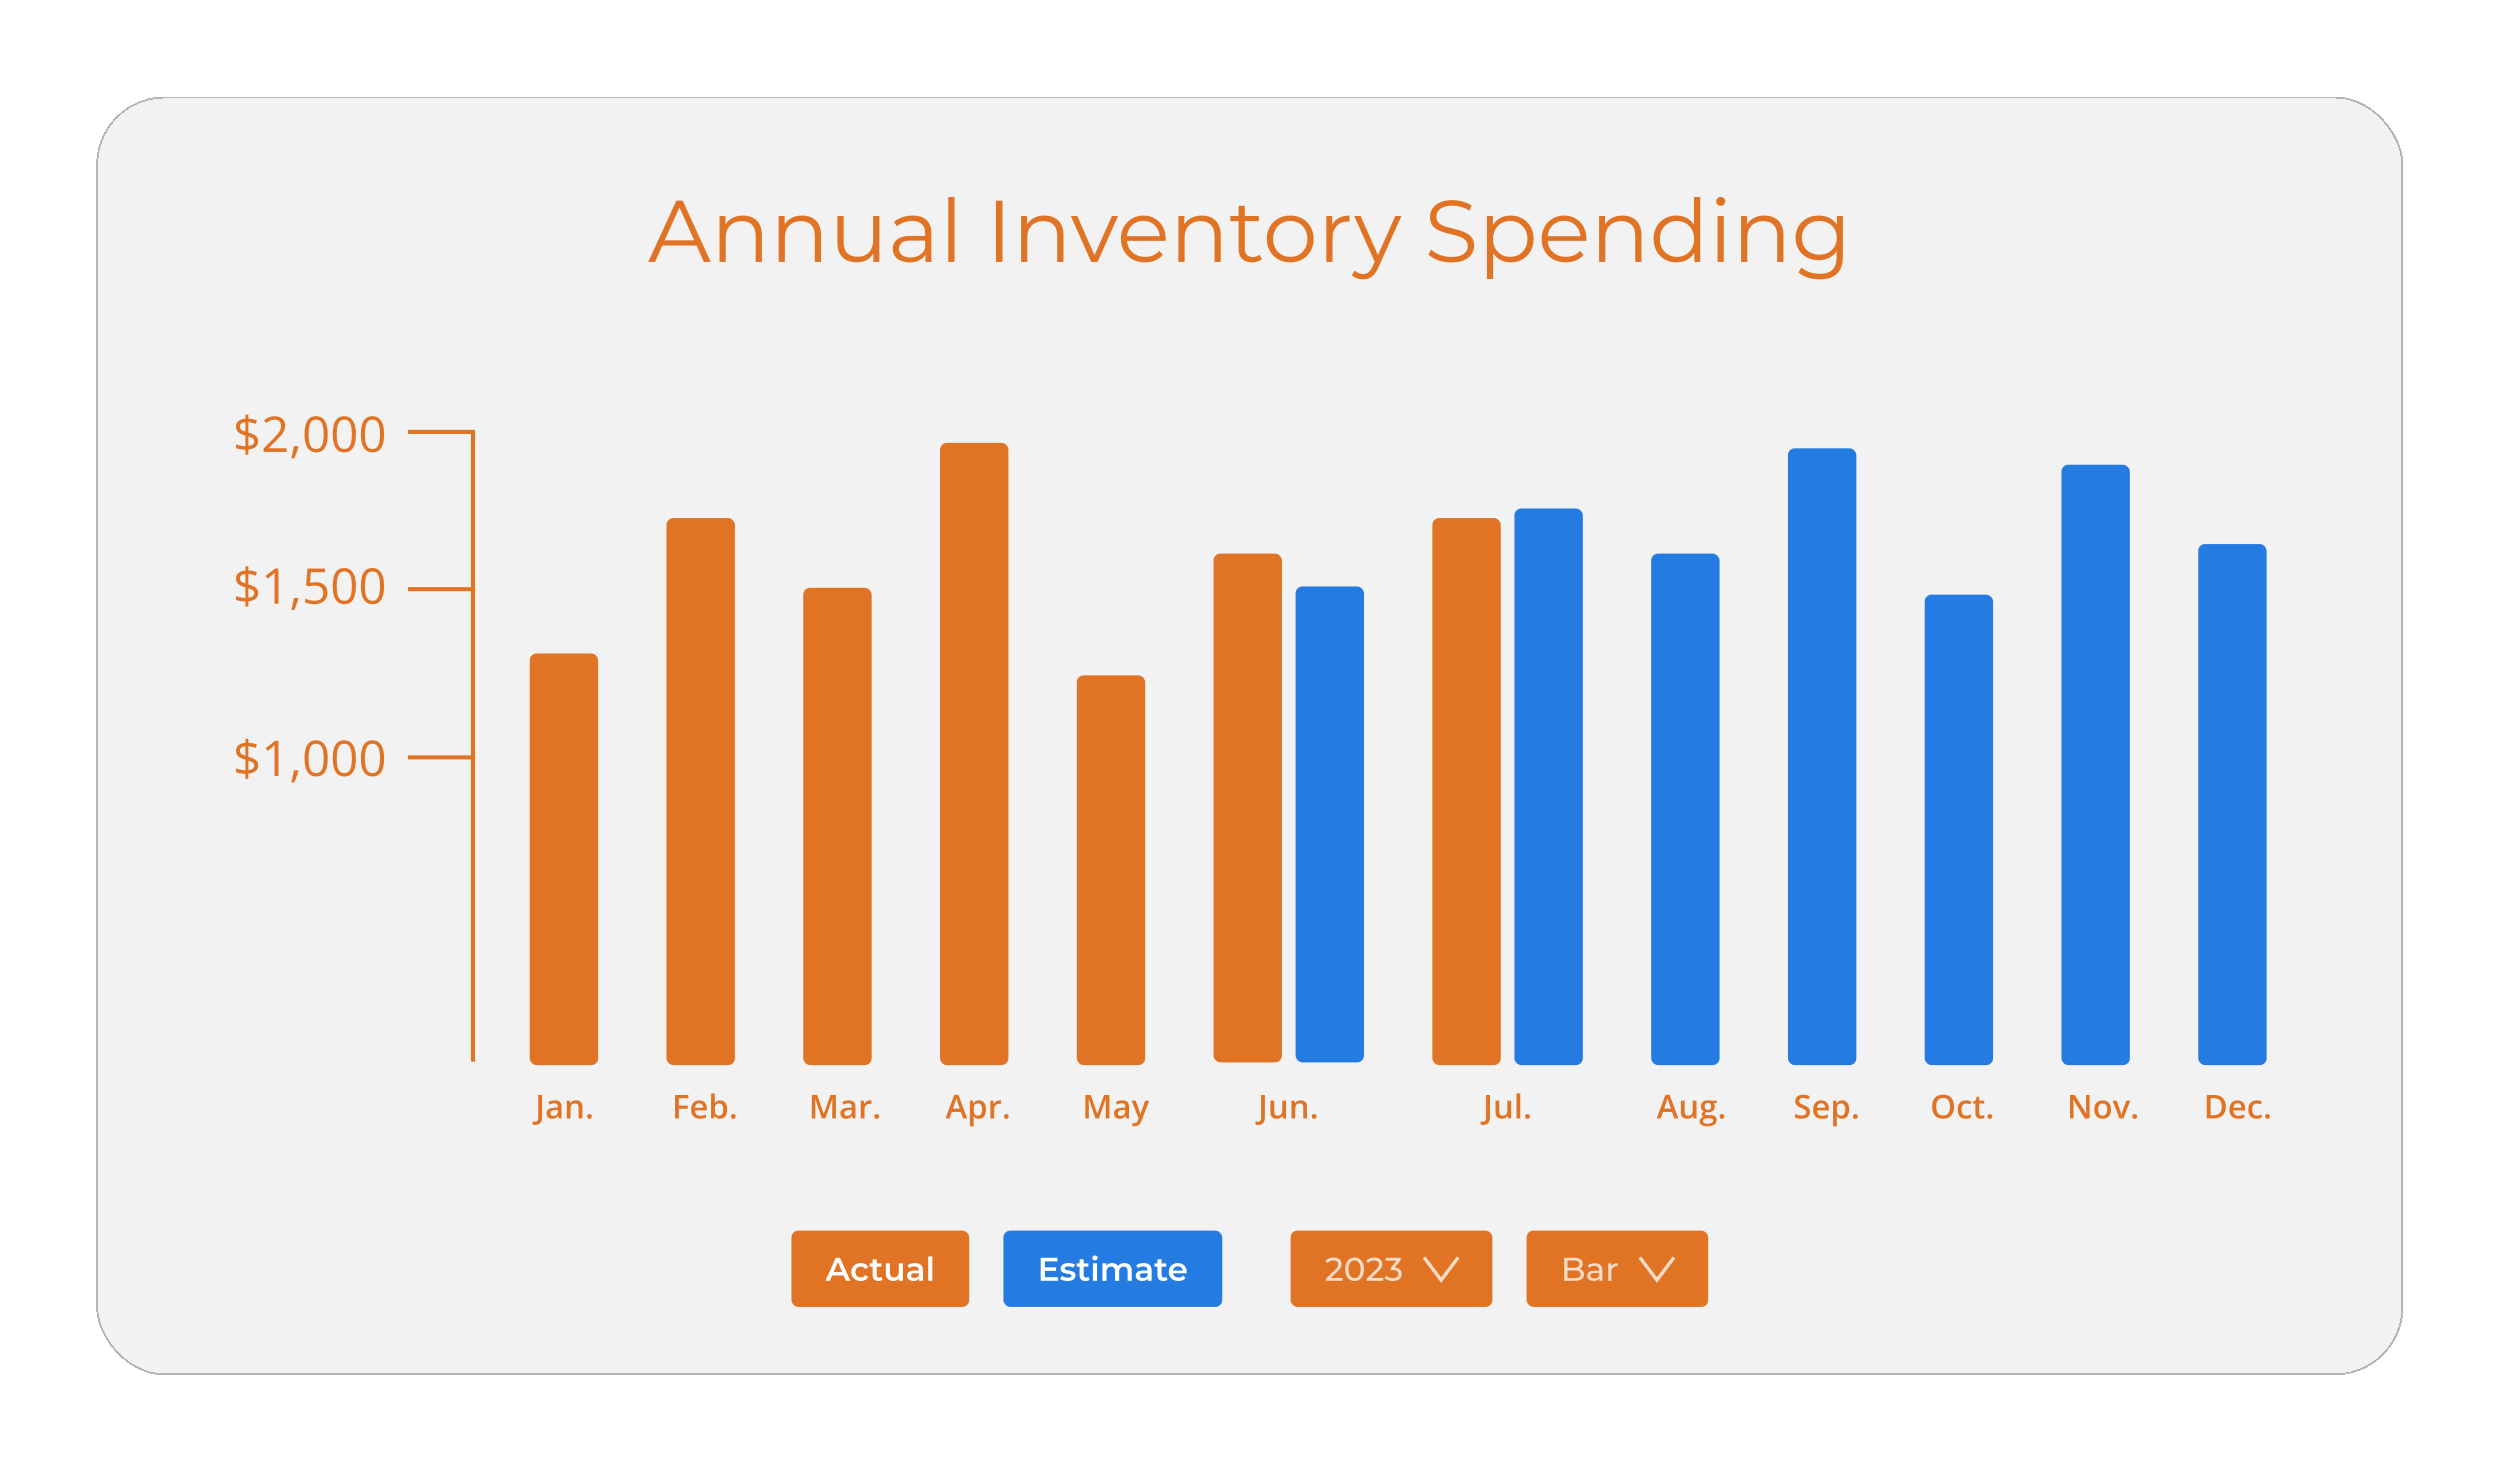 <svg width="2603" height="1532" viewBox="0 0 2603 1532" fill="none" xmlns="http://www.w3.org/2000/svg">
<g filter="url(#filter0_d_162_648)">
<rect x="100.179" y="100.525" width="2402.22" height="1331.4" rx="71.198" fill="#F2F2F2" shape-rendering="crispEdges"/>
<path d="M675.018 272.723L704.18 208.93H710.833L739.996 272.723H732.887L706.094 212.848H708.828L682.035 272.723H675.018ZM686.501 255.681L688.505 250.213H725.597L727.602 255.681H686.501ZM773.605 224.422C777.494 224.422 780.896 225.182 783.812 226.701C786.789 228.159 789.098 230.407 790.739 233.444C792.44 236.482 793.29 240.31 793.29 244.927V272.723H786.82V245.565C786.82 240.522 785.544 236.725 782.992 234.174C780.501 231.561 776.977 230.255 772.421 230.255C769.018 230.255 766.041 230.953 763.49 232.351C760.999 233.687 759.055 235.662 757.657 238.275C756.321 240.826 755.652 243.925 755.652 247.57V272.723H749.182V224.878H755.379V238.001L754.376 235.541C755.895 232.077 758.325 229.374 761.667 227.43C765.009 225.425 768.988 224.422 773.605 224.422ZM835.192 224.422C839.08 224.422 842.482 225.182 845.399 226.701C848.376 228.159 850.684 230.407 852.325 233.444C854.026 236.482 854.876 240.31 854.876 244.927V272.723H848.406V245.565C848.406 240.522 847.13 236.725 844.578 234.174C842.087 231.561 838.564 230.255 834.007 230.255C830.605 230.255 827.628 230.953 825.076 232.351C822.585 233.687 820.641 235.662 819.243 238.275C817.907 240.826 817.238 243.925 817.238 247.57V272.723H810.768V224.878H816.965V238.001L815.963 235.541C817.481 232.077 819.912 229.374 823.253 227.43C826.595 225.425 830.574 224.422 835.192 224.422ZM892.13 273.179C888.059 273.179 884.505 272.419 881.467 270.9C878.43 269.381 876.06 267.103 874.359 264.065C872.719 261.027 871.898 257.23 871.898 252.674V224.878H878.369V251.945C878.369 257.048 879.614 260.906 882.105 263.518C884.657 266.07 888.211 267.346 892.768 267.346C896.11 267.346 898.995 266.678 901.426 265.341C903.917 263.944 905.8 261.939 907.076 259.326C908.413 256.714 909.081 253.585 909.081 249.94V224.878H915.551V272.723H909.354V259.6L910.357 261.969C908.838 265.493 906.468 268.257 903.248 270.262C900.089 272.206 896.383 273.179 892.13 273.179ZM963.567 272.723V262.151L963.294 260.42V242.74C963.294 238.669 962.139 235.541 959.831 233.353C957.583 231.166 954.211 230.073 949.715 230.073C946.616 230.073 943.67 230.589 940.875 231.622C938.08 232.655 935.711 234.022 933.767 235.723L930.85 230.893C933.281 228.827 936.197 227.247 939.599 226.154C943.001 224.999 946.586 224.422 950.353 224.422C956.55 224.422 961.319 225.972 964.661 229.07C968.063 232.108 969.764 236.756 969.764 243.013V272.723H963.567ZM947.072 273.179C943.487 273.179 940.359 272.601 937.685 271.447C935.073 270.232 933.068 268.592 931.671 266.526C930.273 264.399 929.574 261.969 929.574 259.235C929.574 256.744 930.152 254.496 931.306 252.491C932.521 250.426 934.465 248.785 937.139 247.57C939.873 246.294 943.518 245.656 948.075 245.656H964.57V250.486H948.257C943.639 250.486 940.419 251.307 938.597 252.947C936.835 254.587 935.954 256.623 935.954 259.053C935.954 261.787 937.017 263.974 939.143 265.615C941.27 267.255 944.247 268.075 948.075 268.075C951.72 268.075 954.849 267.255 957.461 265.615C960.134 263.913 962.079 261.483 963.294 258.324L964.752 262.789C963.537 265.949 961.41 268.47 958.373 270.353C955.396 272.237 951.629 273.179 947.072 273.179ZM987.339 272.723V205.102H993.809V272.723H987.339ZM1037.03 272.723V208.93H1043.78V272.723H1037.03ZM1087.59 224.422C1091.48 224.422 1094.88 225.182 1097.8 226.701C1100.77 228.159 1103.08 230.407 1104.72 233.444C1106.42 236.482 1107.27 240.31 1107.27 244.927V272.723H1100.8V245.565C1100.8 240.522 1099.53 236.725 1096.97 234.174C1094.48 231.561 1090.96 230.255 1086.4 230.255C1083 230.255 1080.02 230.953 1077.47 232.351C1074.98 233.687 1073.04 235.662 1071.64 238.275C1070.3 240.826 1069.63 243.925 1069.63 247.57V272.723H1063.16V224.878H1069.36V238.001L1068.36 235.541C1069.88 232.077 1072.31 229.374 1075.65 227.43C1078.99 225.425 1082.97 224.422 1087.59 224.422ZM1136.16 272.723L1114.93 224.878H1121.67L1141.18 269.26H1137.99L1157.76 224.878H1164.14L1142.82 272.723H1136.16ZM1192.24 273.179C1187.26 273.179 1182.89 272.146 1179.12 270.08C1175.35 267.954 1172.41 265.068 1170.28 261.422C1168.15 257.716 1167.09 253.494 1167.09 248.755C1167.09 244.016 1168.09 239.824 1170.1 236.178C1172.16 232.533 1174.96 229.678 1178.48 227.612C1182.07 225.485 1186.08 224.422 1190.51 224.422C1195.01 224.422 1198.99 225.455 1202.45 227.521C1205.97 229.526 1208.74 232.381 1210.74 236.087C1212.75 239.733 1213.75 243.955 1213.75 248.755C1213.75 249.059 1213.72 249.393 1213.66 249.757C1213.66 250.061 1213.66 250.395 1213.66 250.76H1172.01V245.93H1210.2L1207.64 247.844C1207.64 244.38 1206.88 241.312 1205.37 238.639C1203.91 235.905 1201.9 233.779 1199.35 232.26C1196.8 230.741 1193.85 229.981 1190.51 229.981C1187.23 229.981 1184.28 230.741 1181.67 232.26C1179.06 233.779 1177.02 235.905 1175.56 238.639C1174.11 241.373 1173.38 244.502 1173.38 248.026V249.028C1173.38 252.674 1174.17 255.894 1175.75 258.688C1177.39 261.422 1179.64 263.579 1182.49 265.159C1185.41 266.678 1188.72 267.437 1192.42 267.437C1195.34 267.437 1198.04 266.921 1200.54 265.888C1203.09 264.855 1205.27 263.275 1207.1 261.149L1210.74 265.341C1208.62 267.893 1205.94 269.837 1202.72 271.174C1199.56 272.51 1196.07 273.179 1192.24 273.179ZM1251.34 224.422C1255.23 224.422 1258.63 225.182 1261.55 226.701C1264.53 228.159 1266.84 230.407 1268.48 233.444C1270.18 236.482 1271.03 240.31 1271.03 244.927V272.723H1264.56V245.565C1264.56 240.522 1263.28 236.725 1260.73 234.174C1258.24 231.561 1254.72 230.255 1250.16 230.255C1246.76 230.255 1243.78 230.953 1241.23 232.351C1238.74 233.687 1236.79 235.662 1235.4 238.275C1234.06 240.826 1233.39 243.925 1233.39 247.57V272.723H1226.92V224.878H1233.12V238.001L1232.11 235.541C1233.63 232.077 1236.06 229.374 1239.4 227.43C1242.75 225.425 1246.73 224.422 1251.34 224.422ZM1303.63 273.179C1299.14 273.179 1295.68 271.963 1293.24 269.533C1290.81 267.103 1289.6 263.67 1289.6 259.235V214.306H1296.07V258.871C1296.07 261.665 1296.77 263.822 1298.17 265.341C1299.62 266.86 1301.69 267.619 1304.36 267.619C1307.22 267.619 1309.59 266.799 1311.47 265.159L1313.75 269.807C1312.47 270.961 1310.92 271.812 1309.1 272.358C1307.34 272.905 1305.52 273.179 1303.63 273.179ZM1281.03 230.255V224.878H1310.65V230.255H1281.03ZM1343.34 273.179C1338.72 273.179 1334.56 272.146 1330.86 270.08C1327.21 267.954 1324.32 265.068 1322.2 261.422C1320.07 257.716 1319.01 253.494 1319.01 248.755C1319.01 243.955 1320.07 239.733 1322.2 236.087C1324.32 232.442 1327.21 229.586 1330.86 227.521C1334.5 225.455 1338.66 224.422 1343.34 224.422C1348.08 224.422 1352.27 225.455 1355.92 227.521C1359.62 229.586 1362.51 232.442 1364.57 236.087C1366.7 239.733 1367.76 243.955 1367.76 248.755C1367.76 253.494 1366.7 257.716 1364.57 261.422C1362.51 265.068 1359.62 267.954 1355.92 270.08C1352.21 272.146 1348.02 273.179 1343.34 273.179ZM1343.34 267.437C1346.8 267.437 1349.87 266.678 1352.54 265.159C1355.22 263.579 1357.31 261.392 1358.83 258.597C1360.41 255.742 1361.2 252.461 1361.2 248.755C1361.2 244.988 1360.41 241.707 1358.83 238.912C1357.31 236.118 1355.22 233.961 1352.54 232.442C1349.87 230.862 1346.83 230.073 1343.43 230.073C1340.03 230.073 1336.99 230.862 1334.32 232.442C1331.64 233.961 1329.52 236.118 1327.94 238.912C1326.36 241.707 1325.57 244.988 1325.57 248.755C1325.57 252.461 1326.36 255.742 1327.94 258.597C1329.52 261.392 1331.64 263.579 1334.32 265.159C1336.99 266.678 1340 267.437 1343.34 267.437ZM1380.97 272.723V224.878H1387.17V237.91L1386.53 235.632C1387.87 231.986 1390.12 229.222 1393.28 227.339C1396.44 225.394 1400.36 224.422 1405.03 224.422V230.71C1404.79 230.71 1404.55 230.71 1404.3 230.71C1404.06 230.65 1403.82 230.619 1403.58 230.619C1398.53 230.619 1394.58 232.169 1391.73 235.267C1388.87 238.305 1387.44 242.649 1387.44 248.299V272.723H1380.97ZM1419.25 290.858C1417 290.858 1414.85 290.494 1412.78 289.765C1410.78 289.036 1409.04 287.942 1407.59 286.484L1410.59 281.654C1411.81 282.808 1413.12 283.689 1414.51 284.297C1415.97 284.965 1417.58 285.299 1419.34 285.299C1421.47 285.299 1423.29 284.692 1424.81 283.477C1426.39 282.322 1427.88 280.257 1429.28 277.28L1432.37 270.262L1433.1 269.26L1452.79 224.878H1459.17L1435.2 278.464C1433.86 281.563 1432.37 284.023 1430.73 285.846C1429.15 287.669 1427.42 288.945 1425.54 289.674C1423.66 290.464 1421.56 290.858 1419.25 290.858ZM1432.01 274.09L1409.96 224.878H1416.7L1436.2 268.804L1432.01 274.09ZM1511.09 273.27C1506.35 273.27 1501.79 272.51 1497.42 270.991C1493.1 269.412 1489.76 267.407 1487.39 264.977L1490.04 259.782C1492.28 261.969 1495.29 263.822 1499.06 265.341C1502.89 266.799 1506.9 267.528 1511.09 267.528C1515.1 267.528 1518.35 267.042 1520.84 266.07C1523.39 265.037 1525.24 263.67 1526.4 261.969C1527.61 260.268 1528.22 258.385 1528.22 256.319C1528.22 253.828 1527.49 251.823 1526.03 250.304C1524.64 248.785 1522.78 247.6 1520.47 246.75C1518.17 245.839 1515.61 245.049 1512.82 244.38C1510.02 243.712 1507.23 243.013 1504.43 242.284C1501.64 241.495 1499.06 240.462 1496.69 239.186C1494.38 237.91 1492.5 236.239 1491.04 234.174C1489.64 232.047 1488.94 229.283 1488.94 225.88C1488.94 222.721 1489.76 219.835 1491.4 217.223C1493.1 214.549 1495.69 212.423 1499.15 210.843C1502.61 209.203 1507.05 208.383 1512.45 208.383C1516.04 208.383 1519.59 208.899 1523.12 209.932C1526.64 210.904 1529.68 212.271 1532.23 214.033L1529.95 219.41C1527.22 217.587 1524.3 216.251 1521.2 215.4C1518.17 214.549 1515.22 214.124 1512.36 214.124C1508.54 214.124 1505.38 214.641 1502.89 215.673C1500.39 216.706 1498.54 218.104 1497.33 219.866C1496.17 221.567 1495.6 223.511 1495.6 225.698C1495.6 228.189 1496.29 230.194 1497.69 231.713C1499.15 233.232 1501.03 234.417 1503.34 235.267C1505.71 236.118 1508.29 236.877 1511.09 237.545C1513.88 238.214 1516.65 238.943 1519.38 239.733C1522.18 240.522 1524.73 241.555 1527.04 242.831C1529.41 244.046 1531.29 245.687 1532.69 247.752C1534.14 249.818 1534.87 252.522 1534.87 255.863C1534.87 258.962 1534.02 261.848 1532.32 264.521C1530.62 267.133 1528.01 269.26 1524.48 270.9C1521.02 272.48 1516.56 273.27 1511.09 273.27ZM1572.9 273.179C1568.77 273.179 1565.03 272.237 1561.69 270.353C1558.35 268.409 1555.67 265.645 1553.67 262.06C1551.72 258.415 1550.75 253.98 1550.75 248.755C1550.75 243.53 1551.72 239.125 1553.67 235.541C1555.61 231.895 1558.26 229.131 1561.6 227.247C1564.94 225.364 1568.71 224.422 1572.9 224.422C1577.45 224.422 1581.52 225.455 1585.11 227.521C1588.75 229.526 1591.61 232.381 1593.68 236.087C1595.74 239.733 1596.77 243.955 1596.77 248.755C1596.77 253.615 1595.74 257.868 1593.68 261.514C1591.61 265.159 1588.75 268.014 1585.11 270.08C1581.52 272.146 1577.45 273.179 1572.9 273.179ZM1548.2 290.403V224.878H1554.4V239.277L1553.76 248.846L1554.67 258.506V290.403H1548.2ZM1572.44 267.437C1575.84 267.437 1578.88 266.678 1581.56 265.159C1584.23 263.579 1586.35 261.392 1587.93 258.597C1589.51 255.742 1590.3 252.461 1590.3 248.755C1590.3 245.049 1589.51 241.798 1587.93 239.004C1586.35 236.209 1584.23 234.022 1581.56 232.442C1578.88 230.862 1575.84 230.073 1572.44 230.073C1569.04 230.073 1565.97 230.862 1563.24 232.442C1560.56 234.022 1558.44 236.209 1556.86 239.004C1555.34 241.798 1554.58 245.049 1554.58 248.755C1554.58 252.461 1555.34 255.742 1556.86 258.597C1558.44 261.392 1560.56 263.579 1563.24 265.159C1565.97 266.678 1569.04 267.437 1572.44 267.437ZM1630.29 273.179C1625.31 273.179 1620.93 272.146 1617.16 270.08C1613.4 267.954 1610.45 265.068 1608.32 261.422C1606.2 257.716 1605.13 253.494 1605.13 248.755C1605.13 244.016 1606.14 239.824 1608.14 236.178C1610.21 232.533 1613 229.678 1616.53 227.612C1620.11 225.485 1624.12 224.422 1628.56 224.422C1633.05 224.422 1637.03 225.455 1640.49 227.521C1644.02 229.526 1646.78 232.381 1648.79 236.087C1650.79 239.733 1651.79 243.955 1651.79 248.755C1651.79 249.059 1651.76 249.393 1651.7 249.757C1651.7 250.061 1651.7 250.395 1651.7 250.76H1610.06V245.93H1648.24L1645.69 247.844C1645.69 244.38 1644.93 241.312 1643.41 238.639C1641.95 235.905 1639.95 233.779 1637.4 232.26C1634.84 230.741 1631.9 229.981 1628.56 229.981C1625.27 229.981 1622.33 230.741 1619.72 232.26C1617.1 233.779 1615.07 235.905 1613.61 238.639C1612.15 241.373 1611.42 244.502 1611.42 248.026V249.028C1611.42 252.674 1612.21 255.894 1613.79 258.688C1615.43 261.422 1617.68 263.579 1620.54 265.159C1623.45 266.678 1626.76 267.437 1630.47 267.437C1633.39 267.437 1636.09 266.921 1638.58 265.888C1641.13 264.855 1643.32 263.275 1645.14 261.149L1648.79 265.341C1646.66 267.893 1643.99 269.837 1640.77 271.174C1637.61 272.51 1634.11 273.179 1630.29 273.179ZM1689.39 224.422C1693.28 224.422 1696.68 225.182 1699.6 226.701C1702.57 228.159 1704.88 230.407 1706.52 233.444C1708.22 236.482 1709.07 240.31 1709.07 244.927V272.723H1702.6V245.565C1702.6 240.522 1701.33 236.725 1698.78 234.174C1696.28 231.561 1692.76 230.255 1688.2 230.255C1684.8 230.255 1681.82 230.953 1679.27 232.351C1676.78 233.687 1674.84 235.662 1673.44 238.275C1672.1 240.826 1671.44 243.925 1671.44 247.57V272.723H1664.96V224.878H1671.16V238.001L1670.16 235.541C1671.68 232.077 1674.11 229.374 1677.45 227.43C1680.79 225.425 1684.77 224.422 1689.39 224.422ZM1745.6 273.179C1741.04 273.179 1736.94 272.146 1733.29 270.08C1729.71 268.014 1726.89 265.159 1724.82 261.514C1722.75 257.807 1721.72 253.555 1721.72 248.755C1721.72 243.894 1722.75 239.642 1724.82 235.996C1726.89 232.351 1729.71 229.526 1733.29 227.521C1736.94 225.455 1741.04 224.422 1745.6 224.422C1749.79 224.422 1753.53 225.364 1756.81 227.247C1760.15 229.131 1762.79 231.895 1764.74 235.541C1766.74 239.125 1767.74 243.53 1767.74 248.755C1767.74 253.919 1766.77 258.324 1764.83 261.969C1762.88 265.615 1760.24 268.409 1756.9 270.353C1753.62 272.237 1749.85 273.179 1745.6 273.179ZM1746.05 267.437C1749.46 267.437 1752.49 266.678 1755.17 265.159C1757.9 263.579 1760.03 261.392 1761.55 258.597C1763.13 255.742 1763.92 252.461 1763.92 248.755C1763.92 244.988 1763.13 241.707 1761.55 238.912C1760.03 236.118 1757.9 233.961 1755.17 232.442C1752.49 230.862 1749.46 230.073 1746.05 230.073C1742.71 230.073 1739.7 230.862 1737.03 232.442C1734.36 233.961 1732.23 236.118 1730.65 238.912C1729.07 241.707 1728.28 244.988 1728.28 248.755C1728.28 252.461 1729.07 255.742 1730.65 258.597C1732.23 261.392 1734.36 263.579 1737.03 265.159C1739.7 266.678 1742.71 267.437 1746.05 267.437ZM1764.1 272.723V258.324L1764.74 248.664L1763.82 239.004V205.102H1770.3V272.723H1764.1ZM1788.32 272.723V224.878H1794.79V272.723H1788.32ZM1791.6 214.306C1790.26 214.306 1789.14 213.851 1788.22 212.939C1787.31 212.028 1786.86 210.935 1786.86 209.659C1786.86 208.383 1787.31 207.32 1788.22 206.469C1789.14 205.558 1790.26 205.102 1791.6 205.102C1792.93 205.102 1794.06 205.527 1794.97 206.378C1795.88 207.228 1796.33 208.292 1796.33 209.568C1796.33 210.904 1795.88 212.028 1794.97 212.939C1794.12 213.851 1792.99 214.306 1791.6 214.306ZM1837.21 224.422C1841.1 224.422 1844.5 225.182 1847.42 226.701C1850.4 228.159 1852.71 230.407 1854.35 233.444C1856.05 236.482 1856.9 240.31 1856.9 244.927V272.723H1850.43V245.565C1850.43 240.522 1849.15 236.725 1846.6 234.174C1844.11 231.561 1840.59 230.255 1836.03 230.255C1832.63 230.255 1829.65 230.953 1827.1 232.351C1824.61 233.687 1822.66 235.662 1821.26 238.275C1819.93 240.826 1819.26 243.925 1819.26 247.57V272.723H1812.79V224.878H1818.99V238.001L1817.98 235.541C1819.5 232.077 1821.93 229.374 1825.27 227.43C1828.62 225.425 1832.6 224.422 1837.21 224.422ZM1894.79 290.858C1890.42 290.858 1886.22 290.22 1882.21 288.945C1878.2 287.669 1874.95 285.846 1872.46 283.477L1875.74 278.555C1877.99 280.56 1880.76 282.14 1884.04 283.294C1887.38 284.509 1890.9 285.117 1894.61 285.117C1900.68 285.117 1905.15 283.689 1908 280.834C1910.86 278.039 1912.29 273.665 1912.29 267.711V255.772L1913.2 247.57L1912.56 239.368V224.878H1918.76V266.89C1918.76 275.153 1916.72 281.198 1912.65 285.026C1908.64 288.914 1902.69 290.858 1894.79 290.858ZM1893.6 270.9C1889.05 270.9 1884.95 269.928 1881.3 267.984C1877.66 265.979 1874.77 263.215 1872.64 259.691C1870.58 256.167 1869.55 252.127 1869.55 247.57C1869.55 243.013 1870.58 239.004 1872.64 235.541C1874.77 232.017 1877.66 229.283 1881.3 227.339C1884.95 225.394 1889.05 224.422 1893.6 224.422C1897.86 224.422 1901.69 225.303 1905.09 227.065C1908.49 228.827 1911.19 231.44 1913.2 234.903C1915.2 238.366 1916.21 242.588 1916.21 247.57C1916.21 252.552 1915.2 256.775 1913.2 260.238C1911.19 263.701 1908.49 266.344 1905.09 268.166C1901.69 269.989 1897.86 270.9 1893.6 270.9ZM1894.24 265.159C1897.77 265.159 1900.9 264.43 1903.63 262.972C1906.36 261.453 1908.52 259.387 1910.1 256.775C1911.68 254.101 1912.47 251.033 1912.47 247.57C1912.47 244.107 1911.68 241.069 1910.1 238.457C1908.52 235.844 1906.36 233.809 1903.63 232.351C1900.9 230.832 1897.77 230.073 1894.24 230.073C1890.78 230.073 1887.65 230.832 1884.86 232.351C1882.12 233.809 1879.97 235.844 1878.39 238.457C1876.87 241.069 1876.11 244.107 1876.11 247.57C1876.11 251.033 1876.87 254.101 1878.39 256.775C1879.97 259.387 1882.12 261.453 1884.86 262.972C1887.65 264.43 1890.78 265.159 1894.24 265.159Z" fill="#E17324"/>
<rect x="551.574" y="680.385" width="71.198" height="428.611" rx="7.12" fill="#E17324"/>
<path d="M557.437 1171.3C556.825 1171.3 556.291 1171.26 555.835 1171.18C555.367 1171.12 554.967 1171.02 554.633 1170.9V1167.54C554.989 1167.63 555.373 1167.71 555.785 1167.78C556.196 1167.85 556.636 1167.88 557.103 1167.88C557.715 1167.88 558.271 1167.76 558.772 1167.53C559.272 1167.29 559.667 1166.87 559.956 1166.26C560.257 1165.65 560.407 1164.79 560.407 1163.67V1140.11H564.412V1163.54C564.412 1165.35 564.123 1166.83 563.544 1167.96C562.966 1169.11 562.154 1169.95 561.108 1170.48C560.062 1171.03 558.838 1171.3 557.437 1171.3ZM577.561 1145.68C579.897 1145.68 581.661 1146.2 582.851 1147.24C584.052 1148.27 584.653 1149.88 584.653 1152.08V1164.51H581.866L581.116 1161.89H580.982C580.459 1162.56 579.92 1163.11 579.363 1163.54C578.807 1163.97 578.162 1164.3 577.428 1164.51C576.705 1164.73 575.82 1164.84 574.774 1164.84C573.673 1164.84 572.689 1164.64 571.821 1164.24C570.953 1163.83 570.269 1163.21 569.768 1162.37C569.268 1161.54 569.017 1160.48 569.017 1159.2C569.017 1157.3 569.724 1155.87 571.137 1154.91C572.561 1153.96 574.708 1153.43 577.578 1153.33L580.782 1153.21V1152.24C580.782 1150.96 580.481 1150.05 579.881 1149.51C579.291 1148.96 578.457 1148.69 577.378 1148.69C576.454 1148.69 575.559 1148.82 574.691 1149.09C573.823 1149.36 572.978 1149.68 572.155 1150.07L570.886 1147.3C571.787 1146.83 572.811 1146.44 573.957 1146.14C575.114 1145.84 576.315 1145.68 577.561 1145.68ZM580.765 1155.68L578.379 1155.76C576.421 1155.83 575.047 1156.16 574.257 1156.77C573.467 1157.37 573.072 1158.19 573.072 1159.23C573.072 1160.15 573.345 1160.81 573.89 1161.24C574.435 1161.65 575.153 1161.85 576.043 1161.85C577.4 1161.85 578.523 1161.47 579.413 1160.7C580.315 1159.92 580.765 1158.78 580.765 1157.28V1155.68ZM599.772 1145.68C601.852 1145.68 603.471 1146.22 604.628 1147.3C605.796 1148.37 606.38 1150.09 606.38 1152.46V1164.51H602.458V1153.19C602.458 1151.76 602.163 1150.69 601.574 1149.97C600.984 1149.25 600.072 1148.89 598.837 1148.89C597.046 1148.89 595.8 1149.44 595.099 1150.54C594.409 1151.64 594.065 1153.24 594.065 1155.33V1164.51H590.143V1146.04H593.197L593.748 1148.54H593.965C594.365 1147.89 594.86 1147.36 595.45 1146.95C596.05 1146.53 596.718 1146.21 597.452 1146C598.197 1145.79 598.971 1145.68 599.772 1145.68ZM611.302 1162.44C611.302 1161.53 611.536 1160.89 612.003 1160.52C612.482 1160.14 613.06 1159.95 613.739 1159.95C614.417 1159.95 614.996 1160.14 615.474 1160.52C615.964 1160.89 616.208 1161.53 616.208 1162.44C616.208 1163.33 615.964 1163.97 615.474 1164.37C614.996 1164.76 614.417 1164.96 613.739 1164.96C613.06 1164.96 612.482 1164.76 612.003 1164.37C611.536 1163.97 611.302 1163.33 611.302 1162.44Z" fill="#E17324"/>
<rect x="693.97" y="539.413" width="71.198" height="569.583" rx="7.12" fill="#E17324"/>
<path d="M706.841 1164.51H702.87V1140.11H716.653V1143.48H706.841V1151.09H716.019V1154.45H706.841V1164.51ZM728.051 1145.68C729.697 1145.68 731.11 1146.02 732.289 1146.7C733.468 1147.38 734.375 1148.34 735.009 1149.59C735.643 1150.84 735.96 1152.33 735.96 1154.06V1156.16H723.629C723.673 1157.96 724.151 1159.33 725.064 1160.3C725.987 1161.27 727.277 1161.75 728.935 1161.75C730.114 1161.75 731.171 1161.64 732.106 1161.42C733.051 1161.19 734.025 1160.85 735.026 1160.4V1163.59C734.102 1164.02 733.162 1164.34 732.206 1164.54C731.249 1164.74 730.103 1164.84 728.768 1164.84C726.955 1164.84 725.358 1164.49 723.979 1163.79C722.611 1163.08 721.537 1162.02 720.758 1160.62C719.991 1159.22 719.607 1157.48 719.607 1155.4C719.607 1153.33 719.957 1151.57 720.658 1150.12C721.359 1148.68 722.344 1147.58 723.612 1146.82C724.88 1146.06 726.36 1145.68 728.051 1145.68ZM728.051 1148.64C726.816 1148.64 725.815 1149.04 725.047 1149.84C724.29 1150.64 723.845 1151.81 723.712 1153.36H732.122C732.111 1152.44 731.955 1151.62 731.655 1150.91C731.366 1150.2 730.921 1149.64 730.32 1149.24C729.73 1148.84 728.974 1148.64 728.051 1148.64ZM744.304 1138.54V1144.8C744.304 1145.52 744.282 1146.24 744.237 1146.94C744.204 1147.63 744.17 1148.17 744.137 1148.56H744.304C744.804 1147.75 745.5 1147.08 746.39 1146.54C747.291 1145.98 748.442 1145.7 749.844 1145.7C752.035 1145.7 753.799 1146.51 755.134 1148.12C756.469 1149.72 757.136 1152.1 757.136 1155.25C757.136 1157.34 756.83 1159.1 756.218 1160.52C755.606 1161.94 754.744 1163.02 753.632 1163.76C752.53 1164.48 751.234 1164.84 749.744 1164.84C748.342 1164.84 747.207 1164.59 746.34 1164.07C745.483 1163.55 744.81 1162.94 744.32 1162.26H744.037L743.319 1164.51H740.382V1138.54H744.304ZM748.809 1148.89C747.697 1148.89 746.812 1149.11 746.156 1149.56C745.511 1150 745.044 1150.67 744.754 1151.56C744.465 1152.44 744.315 1153.56 744.304 1154.91V1155.26C744.304 1157.32 744.626 1158.9 745.272 1159.99C745.928 1161.08 747.118 1161.62 748.843 1161.62C750.211 1161.62 751.262 1161.07 751.996 1159.97C752.731 1158.86 753.098 1157.27 753.098 1155.2C753.098 1153.11 752.731 1151.53 751.996 1150.47C751.273 1149.42 750.211 1148.89 748.809 1148.89ZM761.108 1162.44C761.108 1161.53 761.341 1160.89 761.808 1160.52C762.287 1160.14 762.865 1159.95 763.544 1159.95C764.223 1159.95 764.801 1160.14 765.279 1160.52C765.769 1160.89 766.014 1161.53 766.014 1162.44C766.014 1163.33 765.769 1163.97 765.279 1164.37C764.801 1164.76 764.223 1164.96 763.544 1164.96C762.865 1164.96 762.287 1164.76 761.808 1164.37C761.341 1163.97 761.108 1163.33 761.108 1162.44Z" fill="#E17324"/>
<rect x="836.366" y="612.035" width="71.198" height="496.961" rx="7.12" fill="#E17324"/>
<path d="M855.795 1164.51L848.77 1144.13H848.62C848.653 1144.59 848.692 1145.21 848.736 1146C848.781 1146.79 848.82 1147.64 848.853 1148.54C848.887 1149.44 848.903 1150.3 848.903 1151.12V1164.51H845.265V1140.11H850.889L857.647 1159.59H857.747L864.739 1140.11H870.346V1164.51H866.525V1150.92C866.525 1150.18 866.536 1149.37 866.558 1148.5C866.591 1147.64 866.625 1146.81 866.658 1146.04C866.703 1145.26 866.736 1144.63 866.758 1144.17H866.625L859.333 1164.51H855.795ZM883.612 1145.68C885.948 1145.68 887.712 1146.2 888.902 1147.24C890.103 1148.27 890.704 1149.88 890.704 1152.08V1164.51H887.917L887.167 1161.89H887.033C886.51 1162.56 885.971 1163.11 885.414 1163.54C884.858 1163.97 884.213 1164.3 883.479 1164.51C882.756 1164.73 881.871 1164.84 880.825 1164.84C879.724 1164.84 878.74 1164.64 877.872 1164.24C877.004 1163.83 876.32 1163.21 875.819 1162.37C875.319 1161.54 875.068 1160.48 875.068 1159.2C875.068 1157.3 875.775 1155.87 877.188 1154.91C878.612 1153.96 880.759 1153.43 883.629 1153.33L886.833 1153.21V1152.24C886.833 1150.96 886.532 1150.05 885.932 1149.51C885.342 1148.96 884.508 1148.69 883.429 1148.69C882.505 1148.69 881.61 1148.82 880.742 1149.09C879.874 1149.36 879.029 1149.68 878.206 1150.07L876.937 1147.3C877.838 1146.83 878.862 1146.44 880.008 1146.14C881.165 1145.84 882.366 1145.68 883.612 1145.68ZM886.816 1155.68L884.43 1155.76C882.472 1155.83 881.098 1156.16 880.308 1156.77C879.518 1157.37 879.123 1158.19 879.123 1159.23C879.123 1160.15 879.396 1160.81 879.941 1161.24C880.486 1161.65 881.204 1161.85 882.094 1161.85C883.451 1161.85 884.574 1161.47 885.464 1160.7C886.366 1159.92 886.816 1158.78 886.816 1157.28V1155.68ZM905.556 1145.68C905.867 1145.68 906.206 1145.7 906.574 1145.73C906.941 1145.77 907.258 1145.81 907.525 1145.87L907.158 1149.54C906.924 1149.47 906.635 1149.42 906.29 1149.39C905.956 1149.36 905.656 1149.34 905.389 1149.34C904.688 1149.34 904.02 1149.46 903.386 1149.69C902.752 1149.91 902.19 1150.26 901.701 1150.72C901.211 1151.18 900.828 1151.75 900.549 1152.44C900.271 1153.13 900.132 1153.93 900.132 1154.85V1164.51H896.194V1146.04H899.265L899.799 1149.29H899.982C900.349 1148.63 900.805 1148.03 901.35 1147.49C901.896 1146.94 902.519 1146.51 903.219 1146.19C903.931 1145.85 904.71 1145.68 905.556 1145.68ZM910.378 1162.44C910.378 1161.53 910.612 1160.89 911.079 1160.52C911.557 1160.14 912.136 1159.95 912.814 1159.95C913.493 1159.95 914.072 1160.14 914.55 1160.52C915.039 1160.89 915.284 1161.53 915.284 1162.44C915.284 1163.33 915.039 1163.97 914.55 1164.37C914.072 1164.76 913.493 1164.96 912.814 1164.96C912.136 1164.96 911.557 1164.76 911.079 1164.37C910.612 1163.97 910.378 1163.33 910.378 1162.44Z" fill="#E17324"/>
<rect x="978.762" y="461.096" width="71.198" height="647.901" rx="7.12" fill="#E17324"/>
<path d="M1002.78 1164.51L1000.39 1157.73H991.066L988.68 1164.51H984.458L993.536 1140.01H997.974L1007.04 1164.51H1002.78ZM999.36 1154.3L997.04 1147.62C996.951 1147.33 996.823 1146.93 996.656 1146.4C996.489 1145.87 996.322 1145.33 996.156 1144.78C995.989 1144.23 995.85 1143.76 995.738 1143.38C995.627 1143.84 995.488 1144.35 995.321 1144.92C995.166 1145.47 995.01 1146 994.854 1146.49C994.709 1146.98 994.598 1147.35 994.52 1147.62L992.184 1154.3H999.36ZM1019.33 1145.68C1021.53 1145.68 1023.28 1146.49 1024.61 1148.09C1025.94 1149.69 1026.61 1152.07 1026.61 1155.23C1026.61 1157.32 1026.3 1159.08 1025.67 1160.52C1025.06 1161.94 1024.2 1163.02 1023.09 1163.76C1021.99 1164.48 1020.7 1164.84 1019.23 1164.84C1018.3 1164.84 1017.49 1164.72 1016.8 1164.47C1016.11 1164.23 1015.52 1163.91 1015.03 1163.52C1014.54 1163.12 1014.13 1162.69 1013.79 1162.22H1013.56C1013.62 1162.67 1013.67 1163.16 1013.71 1163.71C1013.77 1164.24 1013.79 1164.73 1013.79 1165.18V1172.7H1009.86V1146.04H1013.06L1013.61 1148.59H1013.79C1014.14 1148.07 1014.56 1147.58 1015.05 1147.14C1015.55 1146.69 1016.15 1146.34 1016.85 1146.09C1017.56 1145.82 1018.39 1145.68 1019.33 1145.68ZM1018.28 1148.89C1017.2 1148.89 1016.34 1149.11 1015.68 1149.54C1015.03 1149.96 1014.56 1150.6 1014.26 1151.46C1013.97 1152.32 1013.82 1153.39 1013.79 1154.68V1155.23C1013.79 1156.6 1013.93 1157.76 1014.21 1158.72C1014.5 1159.66 1014.97 1160.39 1015.63 1160.89C1016.3 1161.38 1017.2 1161.62 1018.33 1161.62C1019.29 1161.62 1020.08 1161.36 1020.7 1160.84C1021.34 1160.31 1021.81 1159.57 1022.12 1158.6C1022.43 1157.63 1022.59 1156.49 1022.59 1155.18C1022.59 1153.19 1022.23 1151.64 1021.52 1150.54C1020.82 1149.44 1019.74 1148.89 1018.28 1148.89ZM1040.51 1145.68C1040.82 1145.68 1041.16 1145.7 1041.53 1145.73C1041.89 1145.77 1042.21 1145.81 1042.48 1145.87L1042.11 1149.54C1041.88 1149.47 1041.59 1149.42 1041.24 1149.39C1040.91 1149.36 1040.61 1149.34 1040.34 1149.34C1039.64 1149.34 1038.97 1149.46 1038.34 1149.69C1037.71 1149.91 1037.14 1150.26 1036.65 1150.72C1036.17 1151.18 1035.78 1151.75 1035.5 1152.44C1035.23 1153.13 1035.09 1153.93 1035.09 1154.85V1164.51H1031.15V1146.04H1034.22L1034.75 1149.29H1034.94C1035.3 1148.63 1035.76 1148.03 1036.3 1147.49C1036.85 1146.94 1037.47 1146.51 1038.17 1146.19C1038.89 1145.85 1039.66 1145.68 1040.51 1145.68ZM1045.33 1162.44C1045.33 1161.53 1045.57 1160.89 1046.03 1160.52C1046.51 1160.14 1047.09 1159.95 1047.77 1159.95C1048.45 1159.95 1049.03 1160.14 1049.5 1160.52C1049.99 1160.89 1050.24 1161.53 1050.24 1162.44C1050.24 1163.33 1049.99 1163.97 1049.5 1164.37C1049.03 1164.76 1048.45 1164.96 1047.77 1164.96C1047.09 1164.96 1046.51 1164.76 1046.03 1164.37C1045.57 1163.97 1045.33 1163.33 1045.33 1162.44Z" fill="#E17324"/>
<rect x="1121.16" y="703.168" width="71.198" height="405.828" rx="7.12" fill="#E17324"/>
<path d="M1140.59 1164.51L1133.56 1144.13H1133.41C1133.44 1144.59 1133.48 1145.21 1133.53 1146C1133.57 1146.79 1133.61 1147.64 1133.64 1148.54C1133.68 1149.44 1133.69 1150.3 1133.69 1151.12V1164.51H1130.06V1140.11H1135.68L1142.44 1159.59H1142.54L1149.53 1140.11H1155.14V1164.51H1151.32V1150.92C1151.32 1150.18 1151.33 1149.37 1151.35 1148.5C1151.38 1147.64 1151.42 1146.81 1151.45 1146.04C1151.49 1145.26 1151.53 1144.63 1151.55 1144.17H1151.42L1144.12 1164.51H1140.59ZM1168.4 1145.68C1170.74 1145.68 1172.5 1146.2 1173.69 1147.24C1174.89 1148.27 1175.5 1149.88 1175.5 1152.08V1164.51H1172.71L1171.96 1161.89H1171.82C1171.3 1162.56 1170.76 1163.11 1170.21 1163.54C1169.65 1163.97 1169 1164.3 1168.27 1164.51C1167.55 1164.73 1166.66 1164.84 1165.62 1164.84C1164.52 1164.84 1163.53 1164.64 1162.66 1164.24C1161.8 1163.83 1161.11 1163.21 1160.61 1162.37C1160.11 1161.54 1159.86 1160.48 1159.86 1159.2C1159.86 1157.3 1160.57 1155.87 1161.98 1154.91C1163.4 1153.96 1165.55 1153.43 1168.42 1153.33L1171.62 1153.21V1152.24C1171.62 1150.96 1171.32 1150.05 1170.72 1149.51C1170.13 1148.96 1169.3 1148.69 1168.22 1148.69C1167.3 1148.69 1166.4 1148.82 1165.53 1149.09C1164.67 1149.36 1163.82 1149.68 1163 1150.07L1161.73 1147.3C1162.63 1146.83 1163.65 1146.44 1164.8 1146.14C1165.96 1145.84 1167.16 1145.68 1168.4 1145.68ZM1171.61 1155.68L1169.22 1155.76C1167.26 1155.83 1165.89 1156.16 1165.1 1156.77C1164.31 1157.37 1163.91 1158.19 1163.91 1159.23C1163.91 1160.15 1164.19 1160.81 1164.73 1161.24C1165.28 1161.65 1166 1161.85 1166.89 1161.85C1168.24 1161.85 1169.37 1161.47 1170.26 1160.7C1171.16 1159.92 1171.61 1158.78 1171.61 1157.28V1155.68ZM1178.2 1146.04H1182.47L1186.26 1156.58C1186.43 1157.06 1186.58 1157.53 1186.71 1158C1186.85 1158.46 1186.98 1158.91 1187.08 1159.35C1187.19 1159.8 1187.28 1160.24 1187.34 1160.69H1187.44C1187.55 1160.11 1187.71 1159.46 1187.91 1158.75C1188.12 1158.03 1188.36 1157.3 1188.61 1156.58L1192.25 1146.04H1196.47L1188.54 1167.04C1188.09 1168.25 1187.53 1169.27 1186.86 1170.11C1186.2 1170.97 1185.42 1171.62 1184.52 1172.05C1183.62 1172.5 1182.59 1172.72 1181.44 1172.72C1180.88 1172.72 1180.4 1172.68 1179.98 1172.62C1179.57 1172.56 1179.22 1172.5 1178.93 1172.43V1169.3C1179.17 1169.35 1179.46 1169.4 1179.82 1169.45C1180.17 1169.49 1180.54 1169.51 1180.92 1169.51C1181.62 1169.51 1182.23 1169.37 1182.74 1169.1C1183.25 1168.82 1183.68 1168.42 1184.04 1167.91C1184.4 1167.41 1184.69 1166.84 1184.92 1166.19L1185.57 1164.46L1178.2 1146.04Z" fill="#E17324"/>
<rect x="1263.55" y="576.427" width="71.198" height="529.713" rx="7.12" fill="#E17324"/>
<rect x="1348.99" y="610.602" width="71.198" height="495.538" rx="7.12" fill="#247BE1"/>
<path d="M1310.04 1171.29C1309.43 1171.29 1308.89 1171.25 1308.44 1171.17C1307.97 1171.11 1307.57 1171.01 1307.23 1170.89V1167.54C1307.59 1167.62 1307.97 1167.7 1308.39 1167.77C1308.8 1167.84 1309.24 1167.87 1309.7 1167.87C1310.32 1167.87 1310.87 1167.75 1311.37 1167.52C1311.87 1167.29 1312.27 1166.86 1312.56 1166.25C1312.86 1165.64 1313.01 1164.78 1313.01 1163.66V1140.1H1317.01V1163.53C1317.01 1165.34 1316.72 1166.82 1316.15 1167.95C1315.57 1169.1 1314.75 1169.94 1313.71 1170.47C1312.66 1171.02 1311.44 1171.29 1310.04 1171.29ZM1339.02 1146.03V1164.5H1335.94L1335.4 1162.01H1335.19C1334.8 1162.65 1334.3 1163.17 1333.7 1163.6C1333.1 1164.01 1332.43 1164.31 1331.7 1164.52C1330.96 1164.73 1330.19 1164.83 1329.38 1164.83C1327.99 1164.83 1326.8 1164.6 1325.81 1164.13C1324.83 1163.65 1324.08 1162.92 1323.55 1161.93C1323.03 1160.94 1322.77 1159.66 1322.77 1158.09V1146.03H1326.71V1157.36C1326.71 1158.79 1327 1159.87 1327.58 1160.58C1328.17 1161.29 1329.08 1161.65 1330.31 1161.65C1331.5 1161.65 1332.45 1161.4 1333.15 1160.91C1333.85 1160.42 1334.35 1159.7 1334.63 1158.74C1334.93 1157.78 1335.09 1156.61 1335.09 1155.22V1146.03H1339.02ZM1354.28 1145.68C1356.36 1145.68 1357.97 1146.22 1359.13 1147.29C1360.3 1148.36 1360.88 1150.08 1360.88 1152.45V1164.5H1356.96V1153.18C1356.96 1151.75 1356.67 1150.68 1356.08 1149.96C1355.49 1149.24 1354.58 1148.88 1353.34 1148.88C1351.55 1148.88 1350.3 1149.43 1349.6 1150.53C1348.91 1151.63 1348.57 1153.23 1348.57 1155.32V1164.5H1344.65V1146.03H1347.7L1348.25 1148.53H1348.47C1348.87 1147.88 1349.36 1147.36 1349.95 1146.94C1350.55 1146.52 1351.22 1146.2 1351.96 1145.99C1352.7 1145.78 1353.47 1145.68 1354.28 1145.68ZM1365.81 1162.43C1365.81 1161.52 1366.04 1160.88 1366.51 1160.51C1366.99 1160.13 1367.56 1159.94 1368.24 1159.94C1368.92 1159.94 1369.5 1160.13 1369.98 1160.51C1370.47 1160.88 1370.71 1161.52 1370.71 1162.43C1370.71 1163.32 1370.47 1163.96 1369.98 1164.37C1369.5 1164.75 1368.92 1164.95 1368.24 1164.95C1367.56 1164.95 1366.99 1164.75 1366.51 1164.37C1366.04 1163.96 1365.81 1163.32 1365.81 1162.43Z" fill="#E17324"/>
<rect x="1491.39" y="539.404" width="71.198" height="569.583" rx="7.12" fill="#E17324"/>
<rect x="1576.82" y="529.436" width="71.198" height="579.551" rx="7.12" fill="#247BE1"/>
<path d="M1544.37 1171.29C1543.76 1171.29 1543.23 1171.25 1542.77 1171.17C1542.3 1171.11 1541.9 1171.01 1541.57 1170.89V1167.54C1541.92 1167.62 1542.31 1167.7 1542.72 1167.77C1543.13 1167.84 1543.57 1167.87 1544.04 1167.87C1544.65 1167.87 1545.21 1167.75 1545.71 1167.52C1546.21 1167.29 1546.6 1166.86 1546.89 1166.25C1547.19 1165.64 1547.34 1164.78 1547.34 1163.66V1140.1H1551.35V1163.53C1551.35 1165.34 1551.06 1166.82 1550.48 1167.95C1549.9 1169.1 1549.09 1169.94 1548.04 1170.47C1547 1171.02 1545.77 1171.29 1544.37 1171.29ZM1573.36 1146.03V1164.5H1570.27L1569.74 1162.01H1569.52C1569.13 1162.65 1568.63 1163.17 1568.03 1163.6C1567.43 1164.01 1566.77 1164.31 1566.03 1164.52C1565.3 1164.73 1564.52 1164.83 1563.71 1164.83C1562.32 1164.83 1561.13 1164.6 1560.14 1164.13C1559.16 1163.65 1558.41 1162.92 1557.89 1161.93C1557.37 1160.94 1557.1 1159.66 1557.1 1158.09V1146.03H1561.04V1157.36C1561.04 1158.79 1561.33 1159.87 1561.91 1160.58C1562.5 1161.29 1563.41 1161.65 1564.65 1161.65C1565.84 1161.65 1566.78 1161.4 1567.48 1160.91C1568.18 1160.42 1568.68 1159.7 1568.97 1158.74C1569.27 1157.78 1569.42 1156.61 1569.42 1155.22V1146.03H1573.36ZM1582.92 1164.5H1578.98V1138.53H1582.92V1164.5ZM1587.96 1162.43C1587.96 1161.52 1588.19 1160.88 1588.66 1160.51C1589.14 1160.13 1589.72 1159.94 1590.39 1159.94C1591.07 1159.94 1591.65 1160.13 1592.13 1160.51C1592.62 1160.88 1592.86 1161.52 1592.86 1162.43C1592.86 1163.32 1592.62 1163.96 1592.13 1164.37C1591.65 1164.75 1591.07 1164.95 1590.39 1164.95C1589.72 1164.95 1589.14 1164.75 1588.66 1164.37C1588.19 1163.96 1587.96 1163.32 1587.96 1162.43Z" fill="#E17324"/>
<rect x="1719.22" y="576.436" width="71.198" height="532.56" rx="7.12" fill="#247BE1"/>
<path d="M1743.24 1164.51L1740.85 1157.73H1731.52L1729.14 1164.51H1724.92L1733.99 1140.01H1738.43L1747.49 1164.51H1743.24ZM1739.82 1154.3L1737.5 1147.62C1737.41 1147.33 1737.28 1146.93 1737.11 1146.4C1736.95 1145.87 1736.78 1145.33 1736.61 1144.78C1736.45 1144.23 1736.31 1143.76 1736.2 1143.38C1736.08 1143.84 1735.95 1144.35 1735.78 1144.92C1735.62 1145.47 1735.47 1146 1735.31 1146.49C1735.17 1146.98 1735.06 1147.35 1734.98 1147.62L1732.64 1154.3H1739.82ZM1766.42 1146.04V1164.51H1763.33L1762.8 1162.02H1762.58C1762.19 1162.66 1761.69 1163.18 1761.09 1163.61C1760.49 1164.02 1759.82 1164.32 1759.09 1164.52C1758.36 1164.74 1757.58 1164.84 1756.77 1164.84C1755.38 1164.84 1754.19 1164.61 1753.2 1164.14C1752.22 1163.66 1751.47 1162.93 1750.95 1161.94C1750.42 1160.95 1750.16 1159.67 1750.16 1158.1V1146.04H1754.1V1157.37C1754.1 1158.8 1754.39 1159.87 1754.97 1160.59C1755.56 1161.3 1756.47 1161.65 1757.71 1161.65C1758.9 1161.65 1759.84 1161.41 1760.54 1160.92C1761.24 1160.43 1761.74 1159.71 1762.03 1158.75C1762.33 1157.79 1762.48 1156.62 1762.48 1155.23V1146.04H1766.42ZM1777.31 1172.72C1774.81 1172.72 1772.89 1172.27 1771.56 1171.37C1770.22 1170.47 1769.55 1169.2 1769.55 1167.58C1769.55 1166.44 1769.91 1165.48 1770.62 1164.69C1771.33 1163.91 1772.35 1163.37 1773.67 1163.07C1773.17 1162.85 1772.74 1162.51 1772.37 1162.04C1772.02 1161.56 1771.84 1161.03 1771.84 1160.45C1771.84 1159.76 1772.03 1159.17 1772.42 1158.68C1772.81 1158.19 1773.4 1157.72 1774.18 1157.27C1773.21 1156.85 1772.43 1156.19 1771.84 1155.26C1771.26 1154.33 1770.97 1153.23 1770.97 1151.98C1770.97 1150.64 1771.26 1149.51 1771.82 1148.57C1772.39 1147.63 1773.22 1146.91 1774.31 1146.42C1775.4 1145.92 1776.72 1145.67 1778.26 1145.67C1778.6 1145.67 1778.96 1145.69 1779.35 1145.73C1779.75 1145.77 1780.12 1145.81 1780.45 1145.87C1780.79 1145.91 1781.06 1145.96 1781.23 1146.02H1787.63V1148.2L1784.49 1148.79C1784.79 1149.21 1785.03 1149.7 1785.21 1150.24C1785.38 1150.77 1785.47 1151.36 1785.47 1151.99C1785.47 1153.91 1784.81 1155.41 1783.49 1156.51C1782.17 1157.6 1780.36 1158.15 1778.05 1158.15C1777.49 1158.13 1776.95 1158.08 1776.43 1158.02C1776.03 1158.26 1775.72 1158.53 1775.51 1158.83C1775.3 1159.12 1775.19 1159.45 1775.19 1159.82C1775.19 1160.12 1775.3 1160.36 1775.51 1160.55C1775.72 1160.73 1776.03 1160.86 1776.45 1160.95C1776.87 1161.04 1777.38 1161.09 1777.98 1161.09H1781.17C1783.19 1161.09 1784.74 1161.52 1785.81 1162.37C1786.87 1163.23 1787.41 1164.49 1787.41 1166.14C1787.41 1168.25 1786.54 1169.86 1784.81 1171C1783.07 1172.14 1780.57 1172.72 1777.31 1172.72ZM1777.46 1169.96C1778.83 1169.96 1779.98 1169.83 1780.92 1169.56C1781.85 1169.3 1782.56 1168.91 1783.04 1168.41C1783.51 1167.92 1783.75 1167.34 1783.75 1166.66C1783.75 1166.06 1783.6 1165.6 1783.3 1165.28C1783 1164.95 1782.55 1164.73 1781.95 1164.61C1781.35 1164.49 1780.61 1164.42 1779.72 1164.42H1776.81C1776.09 1164.42 1775.45 1164.54 1774.89 1164.76C1774.34 1164.99 1773.9 1165.33 1773.59 1165.76C1773.29 1166.19 1773.14 1166.72 1773.14 1167.33C1773.14 1168.17 1773.51 1168.82 1774.26 1169.28C1775.02 1169.74 1776.08 1169.96 1777.46 1169.96ZM1778.23 1155.58C1779.38 1155.58 1780.23 1155.27 1780.78 1154.65C1781.34 1154.01 1781.62 1153.12 1781.62 1151.98C1781.62 1150.73 1781.33 1149.8 1780.75 1149.17C1780.18 1148.55 1779.34 1148.24 1778.21 1148.24C1777.11 1148.24 1776.27 1148.56 1775.69 1149.19C1775.13 1149.82 1774.84 1150.76 1774.84 1152.01C1774.84 1153.13 1775.13 1154.01 1775.69 1154.65C1776.27 1155.27 1777.12 1155.58 1778.23 1155.58ZM1790.43 1162.44C1790.43 1161.53 1790.66 1160.89 1791.13 1160.52C1791.61 1160.14 1792.19 1159.95 1792.87 1159.95C1793.54 1159.95 1794.12 1160.14 1794.6 1160.52C1795.09 1160.89 1795.33 1161.53 1795.33 1162.44C1795.33 1163.33 1795.09 1163.97 1794.6 1164.37C1794.12 1164.76 1793.54 1164.96 1792.87 1164.96C1792.19 1164.96 1791.61 1164.76 1791.13 1164.37C1790.66 1163.97 1790.43 1163.33 1790.43 1162.44Z" fill="#E17324"/>
<rect x="1861.62" y="466.792" width="71.198" height="642.205" rx="7.12" fill="#247BE1"/>
<path d="M1884.6 1157.87C1884.6 1159.31 1884.24 1160.56 1883.53 1161.6C1882.83 1162.65 1881.82 1163.45 1880.49 1164.01C1879.18 1164.56 1877.61 1164.84 1875.79 1164.84C1874.9 1164.84 1874.05 1164.79 1873.24 1164.69C1872.42 1164.59 1871.66 1164.45 1870.93 1164.26C1870.22 1164.06 1869.57 1163.82 1868.98 1163.54V1159.77C1869.97 1160.2 1871.08 1160.6 1872.3 1160.95C1873.52 1161.3 1874.77 1161.47 1876.04 1161.47C1877.07 1161.47 1877.93 1161.34 1878.61 1161.07C1879.3 1160.79 1879.81 1160.4 1880.14 1159.9C1880.48 1159.39 1880.64 1158.8 1880.64 1158.12C1880.64 1157.39 1880.45 1156.78 1880.06 1156.28C1879.67 1155.78 1879.08 1155.32 1878.29 1154.91C1877.51 1154.49 1876.53 1154.04 1875.35 1153.56C1874.55 1153.24 1873.79 1152.87 1873.05 1152.46C1872.33 1152.05 1871.68 1151.56 1871.12 1151.01C1870.55 1150.45 1870.1 1149.8 1869.76 1149.04C1869.44 1148.27 1869.28 1147.37 1869.28 1146.34C1869.28 1144.96 1869.61 1143.78 1870.27 1142.8C1870.93 1141.82 1871.87 1141.07 1873.07 1140.55C1874.28 1140.02 1875.69 1139.76 1877.31 1139.76C1878.59 1139.76 1879.79 1139.89 1880.91 1140.16C1882.05 1140.43 1883.16 1140.81 1884.25 1141.3L1882.98 1144.52C1881.98 1144.11 1881.01 1143.78 1880.06 1143.53C1879.13 1143.29 1878.17 1143.17 1877.19 1143.17C1876.34 1143.17 1875.63 1143.29 1875.04 1143.55C1874.45 1143.8 1874 1144.17 1873.69 1144.63C1873.39 1145.09 1873.24 1145.63 1873.24 1146.27C1873.24 1146.98 1873.41 1147.58 1873.75 1148.07C1874.11 1148.55 1874.65 1148.99 1875.39 1149.39C1876.13 1149.79 1877.09 1150.23 1878.26 1150.72C1879.6 1151.28 1880.74 1151.86 1881.68 1152.48C1882.62 1153.09 1883.35 1153.82 1883.85 1154.68C1884.35 1155.52 1884.6 1156.59 1884.6 1157.87ZM1896.26 1145.68C1897.91 1145.68 1899.32 1146.02 1900.5 1146.7C1901.68 1147.38 1902.59 1148.34 1903.22 1149.59C1903.86 1150.84 1904.17 1152.33 1904.17 1154.06V1156.16H1891.84C1891.89 1157.96 1892.36 1159.33 1893.28 1160.3C1894.2 1161.27 1895.49 1161.75 1897.15 1161.75C1898.33 1161.75 1899.38 1161.64 1900.32 1161.42C1901.26 1161.19 1902.24 1160.85 1903.24 1160.4V1163.59C1902.32 1164.02 1901.38 1164.34 1900.42 1164.54C1899.46 1164.74 1898.32 1164.84 1896.98 1164.84C1895.17 1164.84 1893.57 1164.49 1892.19 1163.79C1890.82 1163.08 1889.75 1162.02 1888.97 1160.62C1888.2 1159.22 1887.82 1157.48 1887.82 1155.4C1887.82 1153.33 1888.17 1151.57 1888.87 1150.12C1889.57 1148.68 1890.56 1147.58 1891.82 1146.82C1893.09 1146.06 1894.57 1145.68 1896.26 1145.68ZM1896.26 1148.64C1895.03 1148.64 1894.03 1149.04 1893.26 1149.84C1892.5 1150.64 1892.06 1151.81 1891.92 1153.36H1900.34C1900.32 1152.44 1900.17 1151.62 1899.87 1150.91C1899.58 1150.2 1899.13 1149.64 1898.53 1149.24C1897.94 1148.84 1897.19 1148.64 1896.26 1148.64ZM1918.07 1145.68C1920.26 1145.68 1922.02 1146.49 1923.35 1148.09C1924.68 1149.69 1925.35 1152.07 1925.35 1155.23C1925.35 1157.32 1925.04 1159.08 1924.41 1160.52C1923.8 1161.94 1922.94 1163.02 1921.83 1163.76C1920.73 1164.48 1919.44 1164.84 1917.97 1164.84C1917.04 1164.84 1916.23 1164.72 1915.54 1164.47C1914.85 1164.23 1914.26 1163.91 1913.77 1163.52C1913.28 1163.12 1912.87 1162.69 1912.53 1162.22H1912.3C1912.36 1162.67 1912.41 1163.16 1912.45 1163.71C1912.51 1164.24 1912.53 1164.73 1912.53 1165.18V1172.7H1908.6V1146.04H1911.8L1912.35 1148.59H1912.53C1912.88 1148.07 1913.3 1147.58 1913.78 1147.14C1914.29 1146.69 1914.89 1146.34 1915.59 1146.09C1916.3 1145.82 1917.13 1145.68 1918.07 1145.68ZM1917.02 1148.89C1915.94 1148.89 1915.08 1149.11 1914.42 1149.54C1913.77 1149.96 1913.3 1150.6 1913 1151.46C1912.71 1152.32 1912.56 1153.39 1912.53 1154.68V1155.23C1912.53 1156.6 1912.67 1157.76 1912.95 1158.72C1913.24 1159.66 1913.71 1160.39 1914.37 1160.89C1915.04 1161.38 1915.94 1161.62 1917.07 1161.62C1918.03 1161.62 1918.82 1161.36 1919.44 1160.84C1920.08 1160.31 1920.55 1159.57 1920.86 1158.6C1921.17 1157.63 1921.33 1156.49 1921.33 1155.18C1921.33 1153.19 1920.97 1151.64 1920.26 1150.54C1919.56 1149.44 1918.48 1148.89 1917.02 1148.89ZM1929.32 1162.44C1929.32 1161.53 1929.55 1160.89 1930.02 1160.52C1930.5 1160.14 1931.08 1159.95 1931.76 1159.95C1932.44 1159.95 1933.01 1160.14 1933.49 1160.52C1933.98 1160.89 1934.23 1161.53 1934.23 1162.44C1934.23 1163.33 1933.98 1163.97 1933.49 1164.37C1933.01 1164.76 1932.44 1164.96 1931.76 1164.96C1931.08 1164.96 1930.5 1164.76 1930.02 1164.37C1929.55 1163.97 1929.32 1163.33 1929.32 1162.44Z" fill="#E17324"/>
<rect x="2004.01" y="619.155" width="71.198" height="489.842" rx="7.12" fill="#247BE1"/>
<path d="M2034.57 1152.28C2034.57 1154.16 2034.33 1155.87 2033.85 1157.42C2033.39 1158.95 2032.68 1160.27 2031.73 1161.39C2030.79 1162.49 2029.6 1163.34 2028.18 1163.94C2026.76 1164.54 2025.09 1164.84 2023.17 1164.84C2021.23 1164.84 2019.54 1164.54 2018.1 1163.94C2016.68 1163.34 2015.49 1162.48 2014.55 1161.37C2013.61 1160.26 2012.91 1158.93 2012.44 1157.38C2011.98 1155.84 2011.74 1154.12 2011.74 1152.24C2011.74 1149.73 2012.15 1147.54 2012.98 1145.67C2013.81 1143.79 2015.08 1142.33 2016.77 1141.3C2018.47 1140.25 2020.62 1139.73 2023.21 1139.73C2025.74 1139.73 2027.85 1140.24 2029.53 1141.28C2031.21 1142.31 2032.47 1143.77 2033.3 1145.65C2034.15 1147.52 2034.57 1149.73 2034.57 1152.28ZM2015.95 1152.28C2015.95 1154.16 2016.2 1155.79 2016.72 1157.17C2017.23 1158.53 2018.01 1159.59 2019.07 1160.34C2020.14 1161.07 2021.51 1161.44 2023.17 1161.44C2024.85 1161.44 2026.22 1161.07 2027.28 1160.34C2028.34 1159.59 2029.11 1158.53 2029.62 1157.17C2030.12 1155.79 2030.37 1154.16 2030.37 1152.28C2030.37 1149.42 2029.79 1147.18 2028.65 1145.57C2027.51 1143.94 2025.7 1143.13 2023.21 1143.13C2021.54 1143.13 2020.16 1143.5 2019.09 1144.23C2018.02 1144.97 2017.23 1146.02 2016.72 1147.39C2016.2 1148.74 2015.95 1150.37 2015.95 1152.28ZM2046.85 1164.84C2045.11 1164.84 2043.59 1164.5 2042.31 1163.82C2041.03 1163.15 2040.05 1162.1 2039.36 1160.7C2038.67 1159.3 2038.33 1157.52 2038.33 1155.36C2038.33 1153.12 2038.7 1151.28 2039.46 1149.86C2040.22 1148.43 2041.26 1147.38 2042.6 1146.7C2043.94 1146.02 2045.48 1145.68 2047.22 1145.68C2048.32 1145.68 2049.32 1145.8 2050.21 1146.02C2051.11 1146.23 2051.87 1146.49 2052.49 1146.8L2051.32 1149.94C2050.65 1149.66 2049.95 1149.43 2049.24 1149.24C2048.53 1149.05 2047.84 1148.96 2047.19 1148.96C2046.11 1148.96 2045.21 1149.19 2044.48 1149.67C2043.77 1150.15 2043.24 1150.86 2042.88 1151.81C2042.54 1152.75 2042.36 1153.93 2042.36 1155.33C2042.36 1156.69 2042.54 1157.83 2042.9 1158.77C2043.25 1159.69 2043.78 1160.39 2044.48 1160.87C2045.18 1161.34 2046.05 1161.57 2047.07 1161.57C2048.08 1161.57 2048.99 1161.45 2049.79 1161.2C2050.59 1160.96 2051.35 1160.64 2052.06 1160.25V1163.66C2051.36 1164.06 2050.61 1164.35 2049.81 1164.54C2049.01 1164.74 2048.02 1164.84 2046.85 1164.84ZM2063.27 1161.67C2063.78 1161.67 2064.29 1161.63 2064.79 1161.54C2065.29 1161.44 2065.75 1161.32 2066.16 1161.19V1164.16C2065.73 1164.35 2065.16 1164.51 2064.47 1164.64C2063.78 1164.77 2063.07 1164.84 2062.32 1164.84C2061.28 1164.84 2060.34 1164.67 2059.5 1164.32C2058.67 1163.97 2058.01 1163.36 2057.52 1162.51C2057.03 1161.65 2056.78 1160.46 2056.78 1158.95V1149.02H2054.26V1147.27L2056.97 1145.89L2058.25 1141.93H2060.72V1146.04H2066.01V1149.02H2060.72V1158.9C2060.72 1159.84 2060.95 1160.53 2061.42 1160.99C2061.89 1161.44 2062.51 1161.67 2063.27 1161.67ZM2069.35 1162.44C2069.35 1161.53 2069.58 1160.89 2070.05 1160.52C2070.53 1160.14 2071.1 1159.95 2071.78 1159.95C2072.46 1159.95 2073.04 1160.14 2073.52 1160.52C2074.01 1160.89 2074.25 1161.53 2074.25 1162.44C2074.25 1163.33 2074.01 1163.97 2073.52 1164.37C2073.04 1164.76 2072.46 1164.96 2071.78 1164.96C2071.1 1164.96 2070.53 1164.76 2070.05 1164.37C2069.58 1163.97 2069.35 1163.33 2069.35 1162.44Z" fill="#E17324"/>
<rect x="2146.41" y="483.879" width="71.198" height="625.118" rx="7.12" fill="#247BE1"/>
<path d="M2175.67 1164.51H2170.74L2158.79 1145.03H2158.64C2158.69 1145.69 2158.73 1146.39 2158.76 1147.12C2158.81 1147.85 2158.84 1148.61 2158.86 1149.39C2158.89 1150.17 2158.92 1150.96 2158.94 1151.76V1164.51H2155.31V1140.11H2160.2L2172.13 1159.45H2172.24C2172.22 1158.88 2172.19 1158.23 2172.16 1157.5C2172.13 1156.77 2172.09 1156.01 2172.06 1155.23C2172.04 1154.44 2172.02 1153.68 2172.01 1152.94V1140.11H2175.67V1164.51ZM2198.03 1155.23C2198.03 1156.77 2197.83 1158.13 2197.42 1159.32C2197.02 1160.51 2196.44 1161.52 2195.67 1162.34C2194.91 1163.15 2193.98 1163.77 2192.9 1164.21C2191.82 1164.63 2190.61 1164.84 2189.25 1164.84C2187.98 1164.84 2186.82 1164.63 2185.76 1164.21C2184.7 1163.77 2183.79 1163.15 2183.01 1162.34C2182.24 1161.52 2181.64 1160.51 2181.22 1159.32C2180.8 1158.13 2180.59 1156.77 2180.59 1155.23C2180.59 1153.19 2180.94 1151.47 2181.64 1150.06C2182.35 1148.63 2183.36 1147.55 2184.68 1146.8C2185.99 1146.06 2187.55 1145.68 2189.37 1145.68C2191.07 1145.68 2192.57 1146.06 2193.87 1146.8C2195.17 1147.55 2196.19 1148.63 2196.92 1150.06C2197.66 1151.48 2198.03 1153.21 2198.03 1155.23ZM2184.63 1155.23C2184.63 1156.58 2184.79 1157.73 2185.11 1158.68C2185.44 1159.64 2185.96 1160.37 2186.65 1160.89C2187.33 1161.39 2188.22 1161.64 2189.32 1161.64C2190.41 1161.64 2191.3 1161.39 2191.98 1160.89C2192.67 1160.37 2193.18 1159.64 2193.5 1158.68C2193.83 1157.73 2193.99 1156.58 2193.99 1155.23C2193.99 1153.88 2193.83 1152.74 2193.5 1151.81C2193.18 1150.86 2192.67 1150.15 2191.98 1149.66C2191.3 1149.16 2190.4 1148.91 2189.3 1148.91C2187.67 1148.91 2186.49 1149.45 2185.74 1150.54C2185 1151.63 2184.63 1153.19 2184.63 1155.23ZM2206.75 1164.51L2199.73 1146.04H2203.88L2207.69 1156.88C2207.93 1157.57 2208.15 1158.32 2208.35 1159.12C2208.56 1159.92 2208.69 1160.59 2208.77 1161.14H2208.91C2208.98 1160.57 2209.13 1159.89 2209.36 1159.1C2209.58 1158.3 2209.81 1157.56 2210.04 1156.88L2213.84 1146.04H2217.98L2210.96 1164.51H2206.75ZM2220.22 1162.44C2220.22 1161.53 2220.45 1160.89 2220.92 1160.52C2221.4 1160.14 2221.98 1159.95 2222.66 1159.95C2223.33 1159.95 2223.91 1160.14 2224.39 1160.52C2224.88 1160.89 2225.13 1161.53 2225.13 1162.44C2225.13 1163.33 2224.88 1163.97 2224.39 1164.37C2223.91 1164.76 2223.33 1164.96 2222.66 1164.96C2221.98 1164.96 2221.4 1164.76 2220.92 1164.37C2220.45 1163.97 2220.22 1163.33 2220.22 1162.44Z" fill="#E17324"/>
<rect x="2288.8" y="566.468" width="71.198" height="542.528" rx="7.12" fill="#247BE1"/>
<path d="M2317.51 1152.08C2317.51 1154.82 2317 1157.12 2315.98 1158.97C2314.95 1160.8 2313.47 1162.19 2311.52 1163.12C2309.57 1164.05 2307.23 1164.51 2304.48 1164.51H2297.7V1140.11H2305.21C2307.74 1140.11 2309.92 1140.57 2311.75 1141.48C2313.59 1142.38 2315.01 1143.72 2316.01 1145.5C2317.01 1147.27 2317.51 1149.46 2317.51 1152.08ZM2313.34 1152.19C2313.34 1150.19 2313.02 1148.54 2312.39 1147.25C2311.76 1145.96 2310.84 1145.01 2309.62 1144.38C2308.4 1143.75 2306.91 1143.43 2305.13 1143.43H2301.71V1161.15H2304.54C2307.49 1161.15 2309.7 1160.4 2311.15 1158.9C2312.61 1157.4 2313.34 1155.16 2313.34 1152.19ZM2329.73 1145.68C2331.37 1145.68 2332.78 1146.02 2333.96 1146.7C2335.14 1147.38 2336.05 1148.34 2336.68 1149.59C2337.32 1150.84 2337.63 1152.33 2337.63 1154.06V1156.16H2325.3C2325.35 1157.96 2325.83 1159.33 2326.74 1160.3C2327.66 1161.27 2328.95 1161.75 2330.61 1161.75C2331.79 1161.75 2332.85 1161.64 2333.78 1161.42C2334.73 1161.19 2335.7 1160.85 2336.7 1160.4V1163.59C2335.78 1164.02 2334.84 1164.34 2333.88 1164.54C2332.92 1164.74 2331.78 1164.84 2330.44 1164.84C2328.63 1164.84 2327.03 1164.49 2325.65 1163.79C2324.29 1163.08 2323.21 1162.02 2322.43 1160.62C2321.67 1159.22 2321.28 1157.48 2321.28 1155.4C2321.28 1153.33 2321.63 1151.57 2322.33 1150.12C2323.03 1148.68 2324.02 1147.58 2325.29 1146.82C2326.55 1146.06 2328.03 1145.68 2329.73 1145.68ZM2329.73 1148.64C2328.49 1148.64 2327.49 1149.04 2326.72 1149.84C2325.97 1150.64 2325.52 1151.81 2325.39 1153.36H2333.8C2333.79 1152.44 2333.63 1151.62 2333.33 1150.91C2333.04 1150.2 2332.6 1149.64 2331.99 1149.24C2331.41 1148.84 2330.65 1148.64 2329.73 1148.64ZM2349.5 1164.84C2347.75 1164.84 2346.24 1164.5 2344.96 1163.82C2343.68 1163.15 2342.7 1162.1 2342.01 1160.7C2341.32 1159.3 2340.97 1157.52 2340.97 1155.36C2340.97 1153.12 2341.35 1151.28 2342.11 1149.86C2342.86 1148.43 2343.91 1147.38 2345.24 1146.7C2346.59 1146.02 2348.13 1145.68 2349.87 1145.68C2350.97 1145.68 2351.96 1145.8 2352.85 1146.02C2353.75 1146.23 2354.52 1146.49 2355.14 1146.8L2353.97 1149.94C2353.29 1149.66 2352.6 1149.43 2351.89 1149.24C2351.17 1149.05 2350.49 1148.96 2349.83 1148.96C2348.75 1148.96 2347.85 1149.19 2347.13 1149.67C2346.42 1150.15 2345.88 1150.86 2345.53 1151.81C2345.18 1152.75 2345.01 1153.93 2345.01 1155.33C2345.01 1156.69 2345.19 1157.83 2345.54 1158.77C2345.9 1159.69 2346.43 1160.39 2347.13 1160.87C2347.83 1161.34 2348.69 1161.57 2349.72 1161.57C2350.73 1161.57 2351.64 1161.45 2352.44 1161.2C2353.24 1160.96 2353.99 1160.64 2354.71 1160.25V1163.66C2354 1164.06 2353.25 1164.35 2352.45 1164.54C2351.65 1164.74 2350.67 1164.84 2349.5 1164.84ZM2358.48 1162.44C2358.48 1161.53 2358.71 1160.89 2359.18 1160.52C2359.66 1160.14 2360.23 1159.95 2360.91 1159.95C2361.59 1159.95 2362.17 1160.14 2362.65 1160.52C2363.14 1160.89 2363.38 1161.53 2363.38 1162.44C2363.38 1163.33 2363.14 1163.97 2362.65 1164.37C2362.17 1164.76 2361.59 1164.96 2360.91 1164.96C2360.23 1164.96 2359.66 1164.76 2359.18 1164.37C2358.71 1163.97 2358.48 1163.33 2358.48 1162.44Z" fill="#E17324"/>
<path d="M255.541 631.558V626.301C253.622 626.268 251.786 626.101 250.034 625.801C248.299 625.5 246.88 625.108 245.779 624.624V620.569C246.93 621.103 248.407 621.571 250.209 621.971C252.011 622.372 253.789 622.588 255.541 622.622V611.608C253.338 610.991 251.511 610.29 250.059 609.506C248.624 608.705 247.548 607.729 246.83 606.577C246.113 605.426 245.754 604.033 245.754 602.397C245.754 600.695 246.154 599.243 246.955 598.042C247.773 596.824 248.916 595.873 250.384 595.188C251.853 594.504 253.572 594.112 255.541 594.012V589.682H258.594V593.962C260.38 594.012 262.007 594.212 263.475 594.563C264.944 594.896 266.304 595.33 267.555 595.864L266.254 599.343C265.119 598.893 263.893 598.509 262.574 598.192C261.256 597.875 259.929 597.658 258.594 597.541V608.48C260.831 609.13 262.699 609.823 264.201 610.557C265.72 611.291 266.863 612.201 267.63 613.285C268.398 614.37 268.782 615.772 268.782 617.491C268.782 619.927 267.889 621.896 266.104 623.398C264.318 624.883 261.815 625.784 258.594 626.101V631.558H255.541ZM258.594 622.397C260.647 622.196 262.174 621.704 263.175 620.92C264.193 620.119 264.702 619.068 264.702 617.766C264.702 616.831 264.502 616.064 264.101 615.463C263.717 614.862 263.083 614.345 262.199 613.911C261.314 613.461 260.113 613.035 258.594 612.635V622.397ZM255.541 607.428V597.641C254.289 597.725 253.238 597.958 252.387 598.342C251.536 598.726 250.893 599.227 250.46 599.844C250.042 600.461 249.834 601.196 249.834 602.047C249.834 603.031 250.017 603.857 250.384 604.525C250.768 605.176 251.377 605.735 252.212 606.202C253.063 606.652 254.172 607.061 255.541 607.428ZM289.908 628.579H285.853V602.647C285.853 601.663 285.853 600.82 285.853 600.119C285.869 599.402 285.886 598.751 285.903 598.167C285.936 597.566 285.978 596.957 286.028 596.34C285.511 596.874 285.027 597.333 284.576 597.716C284.126 598.084 283.567 598.542 282.899 599.093L278.719 602.447L276.541 599.619L286.453 591.984H289.908V628.579ZM310.383 622.622L310.708 623.198C310.408 624.416 310.024 625.717 309.557 627.102C309.106 628.487 308.605 629.872 308.055 631.257C307.521 632.659 306.978 633.969 306.428 635.187H303.324C303.674 633.852 304.017 632.442 304.35 630.957C304.684 629.489 304.984 628.037 305.251 626.602C305.535 625.15 305.76 623.823 305.927 622.622H310.383ZM328.605 606.202C331.091 606.202 333.252 606.627 335.088 607.478C336.923 608.313 338.342 609.531 339.343 611.133C340.361 612.735 340.87 614.679 340.87 616.965C340.87 619.468 340.327 621.629 339.243 623.448C338.158 625.25 336.598 626.643 334.562 627.628C332.526 628.596 330.09 629.08 327.253 629.08C325.351 629.08 323.582 628.913 321.947 628.579C320.311 628.245 318.935 627.745 317.817 627.077V623.122C319.035 623.857 320.512 624.441 322.247 624.875C323.983 625.308 325.668 625.525 327.303 625.525C329.156 625.525 330.774 625.233 332.159 624.649C333.561 624.049 334.646 623.147 335.413 621.946C336.197 620.728 336.59 619.201 336.59 617.365C336.59 614.929 335.839 613.052 334.337 611.734C332.852 610.399 330.499 609.731 327.278 609.731C326.244 609.731 325.109 609.815 323.874 609.981C322.639 610.148 321.621 610.332 320.82 610.532L318.718 609.155L320.119 591.984H338.317V595.789H323.674L322.748 606.828C323.382 606.694 324.199 606.561 325.201 606.427C326.202 606.277 327.337 606.202 328.605 606.202ZM370.556 610.232C370.556 613.202 370.331 615.855 369.88 618.191C369.43 620.528 368.72 622.505 367.753 624.124C366.785 625.742 365.533 626.977 363.998 627.828C362.463 628.663 360.619 629.08 358.466 629.08C355.746 629.08 353.494 628.337 351.708 626.852C349.939 625.367 348.613 623.223 347.728 620.419C346.86 617.599 346.427 614.203 346.427 610.232C346.427 606.327 346.819 602.973 347.603 600.169C348.404 597.349 349.689 595.188 351.458 593.687C353.227 592.168 355.563 591.409 358.466 591.409C361.22 591.409 363.489 592.16 365.275 593.662C367.06 595.147 368.387 597.299 369.254 600.119C370.122 602.923 370.556 606.294 370.556 610.232ZM350.607 610.232C350.607 613.636 350.865 616.473 351.383 618.742C351.9 621.012 352.734 622.714 353.886 623.848C355.054 624.966 356.581 625.525 358.466 625.525C360.352 625.525 361.87 624.966 363.022 623.848C364.19 622.73 365.033 621.037 365.55 618.767C366.084 616.498 366.351 613.653 366.351 610.232C366.351 606.878 366.092 604.074 365.575 601.821C365.058 599.552 364.223 597.85 363.072 596.715C361.92 595.564 360.385 594.988 358.466 594.988C356.547 594.988 355.012 595.564 353.861 596.715C352.709 597.85 351.875 599.552 351.358 601.821C350.857 604.074 350.607 606.878 350.607 610.232ZM399.892 610.232C399.892 613.202 399.666 615.855 399.216 618.191C398.765 620.528 398.056 622.505 397.088 624.124C396.12 625.742 394.869 626.977 393.334 627.828C391.799 628.663 389.955 629.08 387.802 629.08C385.082 629.08 382.829 628.337 381.044 626.852C379.275 625.367 377.948 623.223 377.064 620.419C376.196 617.599 375.762 614.203 375.762 610.232C375.762 606.327 376.154 602.973 376.939 600.169C377.74 597.349 379.025 595.188 380.793 593.687C382.562 592.168 384.898 591.409 387.802 591.409C390.555 591.409 392.825 592.16 394.61 593.662C396.396 595.147 397.722 597.299 398.59 600.119C399.458 602.923 399.892 606.294 399.892 610.232ZM379.942 610.232C379.942 613.636 380.201 616.473 380.718 618.742C381.236 621.012 382.07 622.714 383.221 623.848C384.39 624.966 385.916 625.525 387.802 625.525C389.688 625.525 391.206 624.966 392.358 623.848C393.526 622.73 394.368 621.037 394.886 618.767C395.42 616.498 395.687 613.653 395.687 610.232C395.687 606.878 395.428 604.074 394.911 601.821C394.393 599.552 393.559 597.85 392.408 596.715C391.256 595.564 389.721 594.988 387.802 594.988C385.883 594.988 384.348 595.564 383.196 596.715C382.045 597.85 381.211 599.552 380.693 601.821C380.193 604.074 379.942 606.878 379.942 610.232Z" fill="#E17324"/>
<path d="M255.541 810.976V805.72C253.622 805.686 251.786 805.52 250.034 805.219C248.299 804.919 246.88 804.527 245.779 804.043V799.988C246.93 800.522 248.407 800.989 250.209 801.39C252.011 801.79 253.789 802.007 255.541 802.04V791.027C253.338 790.409 251.511 789.709 250.059 788.924C248.624 788.123 247.548 787.147 246.83 785.996C246.113 784.844 245.754 783.451 245.754 781.816C245.754 780.114 246.154 778.662 246.955 777.46C247.773 776.242 248.916 775.291 250.384 774.607C251.853 773.923 253.572 773.531 255.541 773.43V769.1H258.594V773.38C260.38 773.43 262.007 773.631 263.475 773.981C264.944 774.315 266.304 774.749 267.555 775.283L266.254 778.762C265.119 778.311 263.893 777.928 262.574 777.611C261.256 777.293 259.929 777.077 258.594 776.96V787.898C260.831 788.549 262.699 789.241 264.201 789.976C265.72 790.71 266.863 791.619 267.63 792.704C268.398 793.789 268.782 795.19 268.782 796.909C268.782 799.345 267.889 801.314 266.104 802.816C264.318 804.301 261.815 805.202 258.594 805.52V810.976H255.541ZM258.594 801.815C260.647 801.615 262.174 801.123 263.175 800.338C264.193 799.537 264.702 798.486 264.702 797.184C264.702 796.25 264.502 795.482 264.101 794.882C263.717 794.281 263.083 793.764 262.199 793.33C261.314 792.879 260.113 792.454 258.594 792.053V801.815ZM255.541 786.847V777.06C254.289 777.143 253.238 777.377 252.387 777.761C251.536 778.144 250.893 778.645 250.46 779.263C250.042 779.88 249.834 780.614 249.834 781.465C249.834 782.45 250.017 783.276 250.384 783.943C250.768 784.594 251.377 785.153 252.212 785.62C253.063 786.071 254.172 786.48 255.541 786.847ZM289.908 807.998H285.853V782.066C285.853 781.081 285.853 780.239 285.853 779.538C285.869 778.82 285.886 778.17 285.903 777.585C285.936 776.985 285.978 776.376 286.028 775.758C285.511 776.292 285.027 776.751 284.576 777.135C284.126 777.502 283.567 777.961 282.899 778.512L278.719 781.866L276.541 779.037L286.453 771.403H289.908V807.998ZM310.383 802.04L310.708 802.616C310.408 803.834 310.024 805.136 309.557 806.521C309.106 807.906 308.605 809.291 308.055 810.676C307.521 812.078 306.978 813.387 306.428 814.606H303.324C303.674 813.271 304.017 811.861 304.35 810.375C304.684 808.907 304.984 807.455 305.251 806.02C305.535 804.568 305.76 803.242 305.927 802.04H310.383ZM341.22 789.65C341.22 792.62 340.995 795.274 340.544 797.61C340.094 799.946 339.385 801.923 338.417 803.542C337.449 805.161 336.197 806.396 334.662 807.247C333.127 808.081 331.283 808.498 329.13 808.498C326.41 808.498 324.158 807.756 322.372 806.27C320.603 804.785 319.277 802.641 318.392 799.838C317.525 797.018 317.091 793.622 317.091 789.65C317.091 785.745 317.483 782.391 318.267 779.588C319.068 776.768 320.353 774.607 322.122 773.105C323.891 771.587 326.227 770.827 329.13 770.827C331.884 770.827 334.153 771.578 335.939 773.08C337.724 774.565 339.051 776.718 339.919 779.538C340.786 782.341 341.22 785.712 341.22 789.65ZM321.271 789.65C321.271 793.054 321.53 795.891 322.047 798.161C322.564 800.43 323.398 802.132 324.55 803.267C325.718 804.385 327.245 804.944 329.13 804.944C331.016 804.944 332.535 804.385 333.686 803.267C334.854 802.149 335.697 800.455 336.214 798.186C336.748 795.916 337.015 793.071 337.015 789.65C337.015 786.296 336.756 783.493 336.239 781.24C335.722 778.971 334.887 777.268 333.736 776.134C332.585 774.982 331.049 774.407 329.13 774.407C327.211 774.407 325.676 774.982 324.525 776.134C323.373 777.268 322.539 778.971 322.022 781.24C321.521 783.493 321.271 786.296 321.271 789.65ZM370.556 789.65C370.556 792.62 370.331 795.274 369.88 797.61C369.43 799.946 368.72 801.923 367.753 803.542C366.785 805.161 365.533 806.396 363.998 807.247C362.463 808.081 360.619 808.498 358.466 808.498C355.746 808.498 353.494 807.756 351.708 806.27C349.939 804.785 348.613 802.641 347.728 799.838C346.86 797.018 346.427 793.622 346.427 789.65C346.427 785.745 346.819 782.391 347.603 779.588C348.404 776.768 349.689 774.607 351.458 773.105C353.227 771.587 355.563 770.827 358.466 770.827C361.22 770.827 363.489 771.578 365.275 773.08C367.06 774.565 368.387 776.718 369.254 779.538C370.122 782.341 370.556 785.712 370.556 789.65ZM350.607 789.65C350.607 793.054 350.865 795.891 351.383 798.161C351.9 800.43 352.734 802.132 353.886 803.267C355.054 804.385 356.581 804.944 358.466 804.944C360.352 804.944 361.87 804.385 363.022 803.267C364.19 802.149 365.033 800.455 365.55 798.186C366.084 795.916 366.351 793.071 366.351 789.65C366.351 786.296 366.092 783.493 365.575 781.24C365.058 778.971 364.223 777.268 363.072 776.134C361.92 774.982 360.385 774.407 358.466 774.407C356.547 774.407 355.012 774.982 353.861 776.134C352.709 777.268 351.875 778.971 351.358 781.24C350.857 783.493 350.607 786.296 350.607 789.65ZM399.892 789.65C399.892 792.62 399.666 795.274 399.216 797.61C398.765 799.946 398.056 801.923 397.088 803.542C396.12 805.161 394.869 806.396 393.334 807.247C391.799 808.081 389.955 808.498 387.802 808.498C385.082 808.498 382.829 807.756 381.044 806.27C379.275 804.785 377.948 802.641 377.064 799.838C376.196 797.018 375.762 793.622 375.762 789.65C375.762 785.745 376.154 782.391 376.939 779.588C377.74 776.768 379.025 774.607 380.793 773.105C382.562 771.587 384.898 770.827 387.802 770.827C390.555 770.827 392.825 771.578 394.61 773.08C396.396 774.565 397.722 776.718 398.59 779.538C399.458 782.341 399.892 785.712 399.892 789.65ZM379.942 789.65C379.942 793.054 380.201 795.891 380.718 798.161C381.236 800.43 382.07 802.132 383.221 803.267C384.39 804.385 385.916 804.944 387.802 804.944C389.688 804.944 391.206 804.385 392.358 803.267C393.526 802.149 394.368 800.455 394.886 798.186C395.42 795.916 395.687 793.071 395.687 789.65C395.687 786.296 395.428 783.493 394.911 781.24C394.393 778.971 393.559 777.268 392.408 776.134C391.256 774.982 389.721 774.407 387.802 774.407C385.883 774.407 384.348 774.982 383.196 776.134C382.045 777.268 381.211 778.971 380.693 781.24C380.193 783.493 379.942 786.296 379.942 789.65Z" fill="#E17324"/>
<path d="M255.541 473.498V468.242C253.622 468.208 251.786 468.042 250.034 467.741C248.299 467.441 246.88 467.049 245.779 466.565V462.51C246.93 463.044 248.407 463.511 250.209 463.911C252.011 464.312 253.789 464.529 255.541 464.562V453.549C253.338 452.931 251.511 452.231 250.059 451.446C248.624 450.645 247.548 449.669 246.83 448.518C246.113 447.366 245.754 445.973 245.754 444.338C245.754 442.636 246.154 441.184 246.955 439.982C247.773 438.764 248.916 437.813 250.384 437.129C251.853 436.445 253.572 436.053 255.541 435.952V431.622H258.594V435.902C260.38 435.952 262.007 436.153 263.475 436.503C264.944 436.837 266.304 437.271 267.555 437.805L266.254 441.284C265.119 440.833 263.893 440.45 262.574 440.132C261.256 439.815 259.929 439.599 258.594 439.482V450.42C260.831 451.071 262.699 451.763 264.201 452.498C265.72 453.232 266.863 454.141 267.63 455.226C268.398 456.311 268.782 457.712 268.782 459.431C268.782 461.867 267.889 463.836 266.104 465.338C264.318 466.823 261.815 467.724 258.594 468.042V473.498H255.541ZM258.594 464.337C260.647 464.137 262.174 463.644 263.175 462.86C264.193 462.059 264.702 461.008 264.702 459.706C264.702 458.772 264.502 458.004 264.101 457.404C263.717 456.803 263.083 456.286 262.199 455.852C261.314 455.401 260.113 454.976 258.594 454.575V464.337ZM255.541 449.369V439.582C254.289 439.665 253.238 439.899 252.387 440.283C251.536 440.666 250.893 441.167 250.46 441.784C250.042 442.402 249.834 443.136 249.834 443.987C249.834 444.972 250.017 445.798 250.384 446.465C250.768 447.116 251.377 447.675 252.212 448.142C253.063 448.593 254.172 449.002 255.541 449.369ZM298.418 470.52H274.439V467.04L284.226 457.103C286.045 455.268 287.571 453.632 288.806 452.197C290.058 450.762 291.009 449.352 291.66 447.967C292.311 446.565 292.636 445.03 292.636 443.361C292.636 441.292 292.019 439.715 290.784 438.631C289.566 437.529 287.955 436.979 285.953 436.979C284.201 436.979 282.649 437.279 281.297 437.88C279.946 438.48 278.56 439.332 277.142 440.433L274.914 437.629C275.882 436.812 276.934 436.086 278.068 435.452C279.22 434.818 280.446 434.317 281.748 433.95C283.066 433.583 284.468 433.399 285.953 433.399C288.206 433.399 290.15 433.791 291.785 434.576C293.42 435.36 294.68 436.478 295.565 437.93C296.466 439.382 296.916 441.109 296.916 443.111C296.916 445.047 296.532 446.849 295.765 448.518C294.997 450.17 293.921 451.813 292.536 453.449C291.151 455.067 289.532 456.786 287.68 458.605L279.72 466.54V466.715H298.418V470.52ZM310.383 464.562L310.708 465.138C310.408 466.356 310.024 467.658 309.557 469.043C309.106 470.428 308.605 471.813 308.055 473.198C307.521 474.6 306.978 475.909 306.428 477.128H303.324C303.674 475.793 304.017 474.383 304.35 472.897C304.684 471.429 304.984 469.977 305.251 468.542C305.535 467.09 305.76 465.764 305.927 464.562H310.383ZM341.22 452.172C341.22 455.142 340.995 457.796 340.544 460.132C340.094 462.468 339.385 464.445 338.417 466.064C337.449 467.683 336.197 468.918 334.662 469.769C333.127 470.603 331.283 471.02 329.13 471.02C326.41 471.02 324.158 470.278 322.372 468.792C320.603 467.307 319.277 465.163 318.392 462.36C317.525 459.539 317.091 456.144 317.091 452.172C317.091 448.267 317.483 444.913 318.267 442.11C319.068 439.29 320.353 437.129 322.122 435.627C323.891 434.108 326.227 433.349 329.13 433.349C331.884 433.349 334.153 434.1 335.939 435.602C337.724 437.087 339.051 439.24 339.919 442.06C340.786 444.863 341.22 448.234 341.22 452.172ZM321.271 452.172C321.271 455.576 321.53 458.413 322.047 460.683C322.564 462.952 323.398 464.654 324.55 465.789C325.718 466.907 327.245 467.466 329.13 467.466C331.016 467.466 332.535 466.907 333.686 465.789C334.854 464.671 335.697 462.977 336.214 460.708C336.748 458.438 337.015 455.593 337.015 452.172C337.015 448.818 336.756 446.015 336.239 443.762C335.722 441.492 334.887 439.79 333.736 438.656C332.585 437.504 331.049 436.929 329.13 436.929C327.211 436.929 325.676 437.504 324.525 438.656C323.373 439.79 322.539 441.492 322.022 443.762C321.521 446.015 321.271 448.818 321.271 452.172ZM370.556 452.172C370.556 455.142 370.331 457.796 369.88 460.132C369.43 462.468 368.72 464.445 367.753 466.064C366.785 467.683 365.533 468.918 363.998 469.769C362.463 470.603 360.619 471.02 358.466 471.02C355.746 471.02 353.494 470.278 351.708 468.792C349.939 467.307 348.613 465.163 347.728 462.36C346.86 459.539 346.427 456.144 346.427 452.172C346.427 448.267 346.819 444.913 347.603 442.11C348.404 439.29 349.689 437.129 351.458 435.627C353.227 434.108 355.563 433.349 358.466 433.349C361.22 433.349 363.489 434.1 365.275 435.602C367.06 437.087 368.387 439.24 369.254 442.06C370.122 444.863 370.556 448.234 370.556 452.172ZM350.607 452.172C350.607 455.576 350.865 458.413 351.383 460.683C351.9 462.952 352.734 464.654 353.886 465.789C355.054 466.907 356.581 467.466 358.466 467.466C360.352 467.466 361.87 466.907 363.022 465.789C364.19 464.671 365.033 462.977 365.55 460.708C366.084 458.438 366.351 455.593 366.351 452.172C366.351 448.818 366.092 446.015 365.575 443.762C365.058 441.492 364.223 439.79 363.072 438.656C361.92 437.504 360.385 436.929 358.466 436.929C356.547 436.929 355.012 437.504 353.861 438.656C352.709 439.79 351.875 441.492 351.358 443.762C350.857 446.015 350.607 448.818 350.607 452.172ZM399.892 452.172C399.892 455.142 399.666 457.796 399.216 460.132C398.765 462.468 398.056 464.445 397.088 466.064C396.12 467.683 394.869 468.918 393.334 469.769C391.799 470.603 389.955 471.02 387.802 471.02C385.082 471.02 382.829 470.278 381.044 468.792C379.275 467.307 377.948 465.163 377.064 462.36C376.196 459.539 375.762 456.144 375.762 452.172C375.762 448.267 376.154 444.913 376.939 442.11C377.74 439.29 379.025 437.129 380.793 435.627C382.562 434.108 384.898 433.349 387.802 433.349C390.555 433.349 392.825 434.1 394.61 435.602C396.396 437.087 397.722 439.24 398.59 442.06C399.458 444.863 399.892 448.234 399.892 452.172ZM379.942 452.172C379.942 455.576 380.201 458.413 380.718 460.683C381.236 462.952 382.07 464.654 383.221 465.789C384.39 466.907 385.916 467.466 387.802 467.466C389.688 467.466 391.206 466.907 392.358 465.789C393.526 464.671 394.368 462.977 394.886 460.708C395.42 458.438 395.687 455.593 395.687 452.172C395.687 448.818 395.428 446.015 394.911 443.762C394.393 441.492 393.559 439.79 392.408 438.656C391.256 437.504 389.721 436.929 387.802 436.929C385.883 436.929 384.348 437.504 383.196 438.656C382.045 439.79 381.211 441.492 380.693 443.762C380.193 446.015 379.942 448.818 379.942 452.172Z" fill="#E17324"/>
<path d="M492.48 1105.43V788.597M424.842 449.695H492.48V613.45M492.48 613.45H424.842M492.48 613.45V788.597M492.48 788.597H424.842" stroke="#E17324" stroke-width="4.272"/>
<rect x="824.046" y="1281.3" width="185.115" height="79.479" rx="7.12" fill="#E17324"/>
<path d="M859.474 1333.54L870.239 1309.61H874.614L885.413 1333.54H880.765L871.504 1311.97H873.281L864.054 1333.54H859.474ZM864.43 1328L865.626 1324.51H878.544L879.74 1328H864.43ZM896.251 1333.77C894.337 1333.77 892.629 1333.38 891.125 1332.58C889.644 1331.76 888.482 1330.64 887.639 1329.23C886.796 1327.82 886.375 1326.21 886.375 1324.41C886.375 1322.59 886.796 1320.98 887.639 1319.59C888.482 1318.18 889.644 1317.07 891.125 1316.28C892.629 1315.48 894.337 1315.08 896.251 1315.08C898.028 1315.08 899.589 1315.45 900.933 1316.17C902.3 1316.88 903.337 1317.93 904.043 1319.32L900.762 1321.23C900.216 1320.37 899.543 1319.73 898.746 1319.32C897.971 1318.91 897.128 1318.7 896.217 1318.7C895.169 1318.7 894.224 1318.93 893.381 1319.39C892.538 1319.84 891.877 1320.5 891.398 1321.37C890.92 1322.21 890.681 1323.23 890.681 1324.41C890.681 1325.6 890.92 1326.62 891.398 1327.49C891.877 1328.33 892.538 1328.98 893.381 1329.43C894.224 1329.89 895.169 1330.12 896.217 1330.12C897.128 1330.12 897.971 1329.91 898.746 1329.5C899.543 1329.09 900.216 1328.45 900.762 1327.59L904.043 1329.5C903.337 1330.87 902.3 1331.93 900.933 1332.68C899.589 1333.41 898.028 1333.77 896.251 1333.77ZM914.839 1333.77C912.834 1333.77 911.285 1333.26 910.191 1332.24C909.097 1331.19 908.551 1329.65 908.551 1327.62V1311.25H912.822V1327.52C912.822 1328.39 913.039 1329.06 913.472 1329.54C913.927 1330.02 914.554 1330.25 915.351 1330.25C916.308 1330.25 917.106 1330 917.744 1329.5L918.94 1332.54C918.438 1332.95 917.823 1333.26 917.094 1333.47C916.365 1333.67 915.613 1333.77 914.839 1333.77ZM905.543 1318.84V1315.42H917.709V1318.84H905.543ZM930.177 1333.77C928.628 1333.77 927.261 1333.49 926.076 1332.92C924.892 1332.33 923.969 1331.44 923.308 1330.25C922.648 1329.05 922.317 1327.53 922.317 1325.71V1315.29H926.589V1325.13C926.589 1326.77 926.954 1328 927.683 1328.82C928.434 1329.62 929.494 1330.02 930.861 1330.02C931.863 1330.02 932.729 1329.81 933.458 1329.4C934.21 1328.99 934.791 1328.38 935.201 1327.56C935.634 1326.73 935.85 1325.72 935.85 1324.51V1315.29H940.122V1333.54H936.056V1328.61L936.773 1330.12C936.158 1331.3 935.258 1332.21 934.073 1332.85C932.889 1333.47 931.59 1333.77 930.177 1333.77ZM956.959 1333.54V1329.84L956.72 1329.06V1322.6C956.72 1321.35 956.344 1320.38 955.592 1319.69C954.84 1318.99 953.701 1318.64 952.175 1318.64C951.149 1318.64 950.136 1318.79 949.133 1319.11C948.153 1319.43 947.322 1319.88 946.638 1320.45L944.964 1317.34C945.943 1316.58 947.105 1316.03 948.45 1315.66C949.817 1315.27 951.229 1315.08 952.687 1315.08C955.33 1315.08 957.369 1315.72 958.805 1316.99C960.263 1318.25 960.992 1320.2 960.992 1322.84V1333.54H956.959ZM951.218 1333.77C949.851 1333.77 948.655 1333.55 947.629 1333.09C946.604 1332.61 945.807 1331.96 945.237 1331.14C944.69 1330.3 944.417 1329.35 944.417 1328.31C944.417 1327.28 944.656 1326.36 945.135 1325.54C945.636 1324.72 946.445 1324.07 947.561 1323.59C948.677 1323.11 950.158 1322.87 952.004 1322.87H957.301V1325.71H952.311C950.853 1325.71 949.874 1325.95 949.372 1326.43C948.871 1326.88 948.62 1327.45 948.62 1328.14C948.62 1328.91 948.928 1329.53 949.543 1329.98C950.158 1330.44 951.013 1330.66 952.106 1330.66C953.154 1330.66 954.088 1330.43 954.909 1329.95C955.752 1329.47 956.355 1328.76 956.72 1327.83L957.438 1330.39C957.027 1331.46 956.287 1332.29 955.216 1332.89C954.168 1333.48 952.835 1333.77 951.218 1333.77ZM966.474 1333.54V1308.18H970.746V1333.54H966.474Z" fill="white"/>
<rect x="1044.76" y="1281.3" width="227.833" height="79.479" rx="7.12" fill="#247BE1"/>
<path d="M1087.67 1319.56H1099.56V1323.21H1087.67V1319.56ZM1088.01 1329.81H1101.51V1333.54H1083.57V1309.61H1101.03V1313.34H1088.01V1329.81ZM1111.53 1333.77C1110 1333.77 1108.53 1333.58 1107.12 1333.19C1105.73 1332.78 1104.62 1332.29 1103.8 1331.72L1105.44 1328.48C1106.26 1329 1107.24 1329.43 1108.38 1329.78C1109.52 1330.12 1110.66 1330.29 1111.8 1330.29C1113.14 1330.29 1114.11 1330.11 1114.71 1329.74C1115.32 1329.38 1115.63 1328.89 1115.63 1328.27C1115.63 1327.77 1115.42 1327.4 1115.01 1327.14C1114.6 1326.87 1114.07 1326.67 1113.41 1326.53C1112.75 1326.39 1112.01 1326.27 1111.19 1326.15C1110.39 1326.04 1109.58 1325.89 1108.76 1325.71C1107.96 1325.5 1107.23 1325.22 1106.57 1324.86C1105.91 1324.47 1105.38 1323.96 1104.97 1323.32C1104.56 1322.68 1104.35 1321.84 1104.35 1320.79C1104.35 1319.63 1104.68 1318.62 1105.34 1317.78C1106 1316.92 1106.93 1316.25 1108.11 1315.8C1109.32 1315.32 1110.74 1315.08 1112.38 1315.08C1113.61 1315.08 1114.85 1315.22 1116.11 1315.49C1117.36 1315.76 1118.4 1316.15 1119.22 1316.65L1117.58 1319.9C1116.71 1319.38 1115.83 1319.02 1114.94 1318.84C1114.08 1318.64 1113.21 1318.53 1112.35 1318.53C1111.05 1318.53 1110.08 1318.73 1109.44 1319.11C1108.83 1319.5 1108.52 1319.99 1108.52 1320.58C1108.52 1321.13 1108.72 1321.54 1109.14 1321.81C1109.55 1322.09 1110.08 1322.3 1110.74 1322.46C1111.4 1322.62 1112.13 1322.76 1112.93 1322.87C1113.75 1322.96 1114.56 1323.11 1115.35 1323.32C1116.15 1323.52 1116.88 1323.81 1117.54 1324.17C1118.23 1324.51 1118.77 1325 1119.18 1325.64C1119.59 1326.28 1119.8 1327.11 1119.8 1328.14C1119.8 1329.28 1119.46 1330.27 1118.77 1331.11C1118.11 1331.95 1117.17 1332.61 1115.94 1333.09C1114.71 1333.55 1113.24 1333.77 1111.53 1333.77ZM1130.35 1333.77C1128.34 1333.77 1126.79 1333.26 1125.7 1332.24C1124.6 1331.19 1124.06 1329.65 1124.06 1327.62V1311.25H1128.33V1327.52C1128.33 1328.39 1128.55 1329.06 1128.98 1329.54C1129.43 1330.02 1130.06 1330.25 1130.86 1330.25C1131.82 1330.25 1132.61 1330 1133.25 1329.5L1134.45 1332.54C1133.95 1332.95 1133.33 1333.26 1132.6 1333.47C1131.87 1333.67 1131.12 1333.77 1130.35 1333.77ZM1121.05 1318.84V1315.42H1133.22V1318.84H1121.05ZM1137.96 1333.54V1315.29H1142.23V1333.54H1137.96ZM1140.11 1312.28C1139.32 1312.28 1138.66 1312.03 1138.13 1311.53C1137.63 1311.03 1137.38 1310.42 1137.38 1309.72C1137.38 1308.99 1137.63 1308.38 1138.13 1307.9C1138.66 1307.4 1139.32 1307.15 1140.11 1307.15C1140.91 1307.15 1141.56 1307.39 1142.06 1307.87C1142.59 1308.33 1142.85 1308.91 1142.85 1309.61C1142.85 1310.36 1142.6 1311 1142.1 1311.53C1141.59 1312.03 1140.93 1312.28 1140.11 1312.28ZM1170.87 1315.08C1172.33 1315.08 1173.62 1315.37 1174.74 1315.94C1175.87 1316.51 1176.76 1317.38 1177.4 1318.57C1178.04 1319.73 1178.36 1321.23 1178.36 1323.08V1333.54H1174.09V1323.62C1174.09 1322.01 1173.73 1320.8 1173.03 1320C1172.32 1319.2 1171.31 1318.81 1169.99 1318.81C1169.05 1318.81 1168.22 1319.01 1167.49 1319.42C1166.78 1319.83 1166.23 1320.44 1165.82 1321.23C1165.43 1322.03 1165.23 1323.04 1165.23 1324.27V1333.54H1160.96V1323.62C1160.96 1322.01 1160.61 1320.8 1159.9 1320C1159.2 1319.2 1158.18 1318.81 1156.86 1318.81C1155.93 1318.81 1155.1 1319.01 1154.37 1319.42C1153.66 1319.83 1153.1 1320.44 1152.69 1321.23C1152.31 1322.03 1152.11 1323.04 1152.11 1324.27V1333.54H1147.84V1315.29H1151.91V1320.14L1151.19 1318.7C1151.8 1317.52 1152.69 1316.62 1153.85 1316C1155.04 1315.39 1156.38 1315.08 1157.89 1315.08C1159.6 1315.08 1161.08 1315.5 1162.33 1316.35C1163.61 1317.19 1164.45 1318.46 1164.86 1320.17L1163.18 1319.59C1163.78 1318.23 1164.76 1317.13 1166.12 1316.31C1167.49 1315.49 1169.07 1315.08 1170.87 1315.08ZM1195.06 1333.54V1329.84L1194.82 1329.06V1322.6C1194.82 1321.35 1194.45 1320.38 1193.69 1319.69C1192.94 1318.99 1191.8 1318.64 1190.28 1318.64C1189.25 1318.64 1188.24 1318.79 1187.23 1319.11C1186.25 1319.43 1185.42 1319.88 1184.74 1320.45L1183.06 1317.34C1184.04 1316.58 1185.21 1316.03 1186.55 1315.66C1187.92 1315.27 1189.33 1315.08 1190.79 1315.08C1193.43 1315.08 1195.47 1315.72 1196.91 1316.99C1198.36 1318.25 1199.09 1320.2 1199.09 1322.84V1333.54H1195.06ZM1189.32 1333.77C1187.95 1333.77 1186.76 1333.55 1185.73 1333.09C1184.71 1332.61 1183.91 1331.96 1183.34 1331.14C1182.79 1330.3 1182.52 1329.35 1182.52 1328.31C1182.52 1327.28 1182.76 1326.36 1183.24 1325.54C1183.74 1324.72 1184.55 1324.07 1185.66 1323.59C1186.78 1323.11 1188.26 1322.87 1190.1 1322.87H1195.4V1325.71H1190.41C1188.95 1325.71 1187.97 1325.95 1187.47 1326.43C1186.97 1326.88 1186.72 1327.45 1186.72 1328.14C1186.72 1328.91 1187.03 1329.53 1187.64 1329.98C1188.26 1330.44 1189.11 1330.66 1190.21 1330.66C1191.26 1330.66 1192.19 1330.43 1193.01 1329.95C1193.85 1329.47 1194.46 1328.76 1194.82 1327.83L1195.54 1330.39C1195.13 1331.46 1194.39 1332.29 1193.32 1332.89C1192.27 1333.48 1190.94 1333.77 1189.32 1333.77ZM1211.44 1333.77C1209.44 1333.77 1207.89 1333.26 1206.8 1332.24C1205.7 1331.19 1205.16 1329.65 1205.16 1327.62V1311.25H1209.43V1327.52C1209.43 1328.39 1209.64 1329.06 1210.08 1329.54C1210.53 1330.02 1211.16 1330.25 1211.96 1330.25C1212.91 1330.25 1213.71 1330 1214.35 1329.5L1215.55 1332.54C1215.04 1332.95 1214.43 1333.26 1213.7 1333.47C1212.97 1333.67 1212.22 1333.77 1211.44 1333.77ZM1202.15 1318.84V1315.42H1214.32V1318.84H1202.15ZM1227.04 1333.77C1225.01 1333.77 1223.23 1333.38 1221.71 1332.58C1220.2 1331.76 1219.03 1330.64 1218.19 1329.23C1217.37 1327.82 1216.96 1326.21 1216.96 1324.41C1216.96 1322.59 1217.35 1320.98 1218.15 1319.59C1218.97 1318.18 1220.09 1317.07 1221.5 1316.28C1222.94 1315.48 1224.56 1315.08 1226.39 1315.08C1228.16 1315.08 1229.75 1315.47 1231.14 1316.24C1232.53 1317.02 1233.62 1318.11 1234.42 1319.52C1235.22 1320.94 1235.61 1322.6 1235.61 1324.51C1235.61 1324.7 1235.6 1324.9 1235.58 1325.13C1235.58 1325.36 1235.57 1325.57 1235.55 1325.78H1220.34V1322.94H1233.29L1231.62 1323.83C1231.64 1322.78 1231.42 1321.86 1230.97 1321.06C1230.51 1320.26 1229.88 1319.64 1229.09 1319.18C1228.31 1318.73 1227.41 1318.5 1226.39 1318.5C1225.34 1318.5 1224.42 1318.73 1223.62 1319.18C1222.84 1319.64 1222.23 1320.28 1221.77 1321.1C1221.34 1321.89 1221.12 1322.84 1221.12 1323.93V1324.62C1221.12 1325.71 1221.38 1326.68 1221.88 1327.52C1222.38 1328.36 1223.08 1329.01 1224 1329.47C1224.91 1329.92 1225.95 1330.15 1227.14 1330.15C1228.16 1330.15 1229.09 1329.99 1229.91 1329.67C1230.73 1329.35 1231.46 1328.85 1232.09 1328.17L1234.38 1330.8C1233.56 1331.76 1232.53 1332.5 1231.27 1333.02C1230.04 1333.52 1228.63 1333.77 1227.04 1333.77Z" fill="white"/>
<rect x="1343.79" y="1281.3" width="210.07" height="79.479" rx="7.12" fill="#E17324"/>
<path opacity="0.75" d="M1380.65 1333.54V1331.21L1390.39 1321.81C1391.26 1320.99 1391.9 1320.28 1392.31 1319.66C1392.74 1319.02 1393.03 1318.44 1393.16 1317.92C1393.32 1317.37 1393.4 1316.85 1393.4 1316.35C1393.4 1315.12 1392.97 1314.15 1392.1 1313.44C1391.24 1312.73 1389.97 1312.38 1388.31 1312.38C1387.03 1312.38 1385.88 1312.6 1384.86 1313.03C1383.83 1313.44 1382.94 1314.09 1382.19 1314.98L1379.87 1312.96C1380.78 1311.8 1382 1310.91 1383.52 1310.3C1385.07 1309.66 1386.77 1309.34 1388.62 1309.34C1390.28 1309.34 1391.73 1309.61 1392.96 1310.16C1394.19 1310.68 1395.13 1311.45 1395.79 1312.45C1396.48 1313.45 1396.82 1314.64 1396.82 1316C1396.82 1316.78 1396.72 1317.54 1396.51 1318.29C1396.31 1319.05 1395.92 1319.84 1395.35 1320.69C1394.78 1321.53 1393.96 1322.47 1392.89 1323.52L1384.21 1331.9L1383.39 1330.56H1397.84V1333.54H1380.65ZM1410.39 1333.81C1408.53 1333.81 1406.85 1333.33 1405.37 1332.37C1403.91 1331.42 1402.75 1330.03 1401.89 1328.2C1401.04 1326.38 1400.62 1324.17 1400.62 1321.57C1400.62 1318.98 1401.04 1316.77 1401.89 1314.94C1402.75 1313.12 1403.91 1311.73 1405.37 1310.78C1406.85 1309.82 1408.53 1309.34 1410.39 1309.34C1412.24 1309.34 1413.9 1309.82 1415.38 1310.78C1416.87 1311.73 1418.03 1313.12 1418.87 1314.94C1419.71 1316.77 1420.13 1318.98 1420.13 1321.57C1420.13 1324.17 1419.71 1326.38 1418.87 1328.2C1418.03 1330.03 1416.87 1331.42 1415.38 1332.37C1413.9 1333.33 1412.24 1333.81 1410.39 1333.81ZM1410.39 1330.77C1411.65 1330.77 1412.74 1330.43 1413.68 1329.74C1414.63 1329.06 1415.37 1328.03 1415.9 1326.67C1416.44 1325.3 1416.72 1323.6 1416.72 1321.57C1416.72 1319.55 1416.44 1317.85 1415.9 1316.48C1415.37 1315.12 1414.63 1314.09 1413.68 1313.41C1412.74 1312.72 1411.65 1312.38 1410.39 1312.38C1409.14 1312.38 1408.04 1312.72 1407.08 1313.41C1406.12 1314.09 1405.37 1315.12 1404.82 1316.48C1404.3 1317.85 1404.04 1319.55 1404.04 1321.57C1404.04 1323.6 1404.3 1325.3 1404.82 1326.67C1405.37 1328.03 1406.12 1329.06 1407.08 1329.74C1408.04 1330.43 1409.14 1330.77 1410.39 1330.77ZM1423.04 1333.54V1331.21L1432.78 1321.81C1433.64 1320.99 1434.28 1320.28 1434.69 1319.66C1435.13 1319.02 1435.41 1318.44 1435.55 1317.92C1435.71 1317.37 1435.79 1316.85 1435.79 1316.35C1435.79 1315.12 1435.35 1314.15 1434.49 1313.44C1433.62 1312.73 1432.36 1312.38 1430.69 1312.38C1429.42 1312.38 1428.27 1312.6 1427.24 1313.03C1426.22 1313.44 1425.33 1314.09 1424.58 1314.98L1422.25 1312.96C1423.16 1311.8 1424.38 1310.91 1425.91 1310.3C1427.46 1309.66 1429.16 1309.34 1431 1309.34C1432.67 1309.34 1434.11 1309.61 1435.34 1310.16C1436.57 1310.68 1437.52 1311.45 1438.18 1312.45C1438.86 1313.45 1439.2 1314.64 1439.2 1316C1439.2 1316.78 1439.1 1317.54 1438.9 1318.29C1438.69 1319.05 1438.3 1319.84 1437.73 1320.69C1437.16 1321.53 1436.34 1322.47 1435.27 1323.52L1426.59 1331.9L1425.77 1330.56H1440.23V1333.54H1423.04ZM1450.35 1333.81C1448.67 1333.81 1447.03 1333.55 1445.43 1333.02C1443.86 1332.5 1442.57 1331.79 1441.57 1330.9L1443.14 1328.2C1443.94 1328.96 1444.98 1329.57 1446.25 1330.05C1447.53 1330.53 1448.89 1330.77 1450.35 1330.77C1452.13 1330.77 1453.51 1330.39 1454.49 1329.64C1455.49 1328.87 1455.99 1327.83 1455.99 1326.53C1455.99 1325.28 1455.51 1324.27 1454.56 1323.52C1453.62 1322.75 1452.13 1322.36 1450.08 1322.36H1448.17V1319.97L1455.27 1311.22L1455.75 1312.59H1442.66V1309.61H1458.45V1311.94L1451.38 1320.65L1449.6 1319.59H1450.73C1453.62 1319.59 1455.79 1320.24 1457.22 1321.54C1458.68 1322.84 1459.41 1324.49 1459.41 1326.5C1459.41 1327.84 1459.08 1329.07 1458.42 1330.19C1457.76 1331.3 1456.75 1332.19 1455.41 1332.85C1454.09 1333.49 1452.4 1333.81 1450.35 1333.81Z" fill="white"/>
<path opacity="0.75" d="M1482.75 1309.25L1500.51 1332.82L1518.26 1309.25" stroke="white" stroke-width="3.548"/>
<rect x="1589.46" y="1281.3" width="189.07" height="79.479" rx="7.12" fill="#E17324"/>
<path opacity="0.75" d="M1628.65 1333.54V1309.61H1639.38C1642.13 1309.61 1644.25 1310.17 1645.73 1311.29C1647.22 1312.38 1647.96 1313.89 1647.96 1315.8C1647.96 1317.1 1647.66 1318.19 1647.07 1319.08C1646.5 1319.97 1645.72 1320.65 1644.74 1321.13C1643.76 1321.61 1642.7 1321.85 1641.57 1321.85L1642.18 1320.82C1643.55 1320.82 1644.75 1321.06 1645.8 1321.54C1646.85 1322.02 1647.68 1322.72 1648.3 1323.66C1648.91 1324.57 1649.22 1325.71 1649.22 1327.08C1649.22 1329.13 1648.45 1330.72 1646.9 1331.86C1645.37 1332.98 1643.09 1333.54 1640.06 1333.54H1628.65ZM1632.06 1330.77H1639.92C1641.82 1330.77 1643.26 1330.45 1644.26 1329.81C1645.27 1329.17 1645.77 1328.17 1645.77 1326.8C1645.77 1325.41 1645.27 1324.4 1644.26 1323.76C1643.26 1323.12 1641.82 1322.8 1639.92 1322.8H1631.76V1320.04H1639.07C1640.8 1320.04 1642.15 1319.72 1643.1 1319.08C1644.06 1318.44 1644.54 1317.48 1644.54 1316.21C1644.54 1314.93 1644.06 1313.98 1643.1 1313.34C1642.15 1312.7 1640.8 1312.38 1639.07 1312.38H1632.06V1330.77ZM1665.28 1333.54V1329.71L1665.11 1328.99V1322.46C1665.11 1321.07 1664.7 1320 1663.88 1319.25C1663.08 1318.48 1661.87 1318.09 1660.25 1318.09C1659.18 1318.09 1658.13 1318.27 1657.11 1318.64C1656.08 1318.98 1655.22 1319.44 1654.51 1320.04L1653.14 1317.58C1654.08 1316.82 1655.2 1316.25 1656.49 1315.87C1657.82 1315.46 1659.19 1315.25 1660.63 1315.25C1663.11 1315.25 1665.03 1315.86 1666.37 1317.06C1667.71 1318.27 1668.39 1320.12 1668.39 1322.6V1333.54H1665.28ZM1659.33 1333.74C1657.99 1333.74 1656.8 1333.51 1655.78 1333.06C1654.77 1332.6 1654 1331.97 1653.45 1331.18C1652.91 1330.36 1652.63 1329.43 1652.63 1328.41C1652.63 1327.43 1652.86 1326.54 1653.32 1325.74C1653.79 1324.95 1654.56 1324.31 1655.61 1323.83C1656.68 1323.35 1658.11 1323.11 1659.91 1323.11H1665.65V1325.47H1660.05C1658.41 1325.47 1657.3 1325.74 1656.73 1326.29C1656.16 1326.84 1655.88 1327.5 1655.88 1328.27C1655.88 1329.16 1656.23 1329.88 1656.94 1330.43C1657.64 1330.95 1658.62 1331.21 1659.88 1331.21C1661.11 1331.21 1662.18 1330.94 1663.09 1330.39C1664.02 1329.84 1664.7 1329.05 1665.11 1328L1665.76 1330.25C1665.32 1331.33 1664.56 1332.18 1663.47 1332.82C1662.37 1333.43 1660.99 1333.74 1659.33 1333.74ZM1674.46 1333.54V1315.42H1677.6V1320.34L1677.29 1319.11C1677.8 1317.86 1678.64 1316.9 1679.82 1316.24C1681.01 1315.58 1682.47 1315.25 1684.2 1315.25V1318.43C1684.06 1318.41 1683.92 1318.4 1683.79 1318.4C1683.67 1318.4 1683.56 1318.4 1683.45 1318.4C1681.69 1318.4 1680.3 1318.92 1679.28 1319.97C1678.25 1321.02 1677.74 1322.53 1677.74 1324.51V1333.54H1674.46Z" fill="white"/>
<path opacity="0.75" d="M1707.42 1309.25L1725.17 1332.82L1742.93 1309.25" stroke="white" stroke-width="3.548"/>
<rect x="101.179" y="101.525" width="2400.22" height="1329.4" rx="70.198" stroke="black" stroke-opacity="0.25" stroke-width="2" shape-rendering="crispEdges"/>
</g>
<defs>
<filter id="filter0_d_162_648" x="0.179" y="0.525" width="2602.22" height="1531.4" filterUnits="userSpaceOnUse" color-interpolation-filters="sRGB">
<feFlood flood-opacity="0" result="BackgroundImageFix"/>
<feColorMatrix in="SourceAlpha" type="matrix" values="0 0 0 0 0 0 0 0 0 0 0 0 0 0 0 0 0 0 127 0" result="hardAlpha"/>
<feOffset/>
<feGaussianBlur stdDeviation="50"/>
<feComposite in2="hardAlpha" operator="out"/>
<feColorMatrix type="matrix" values="0 0 0 0 0.179 0 0 0 0 0.179 0 0 0 0 0.179 0 0 0 0.35 0"/>
<feBlend mode="normal" in2="BackgroundImageFix" result="effect1_dropShadow_162_648"/>
<feBlend mode="normal" in="SourceGraphic" in2="effect1_dropShadow_162_648" result="shape"/>
</filter>
</defs>
</svg>
